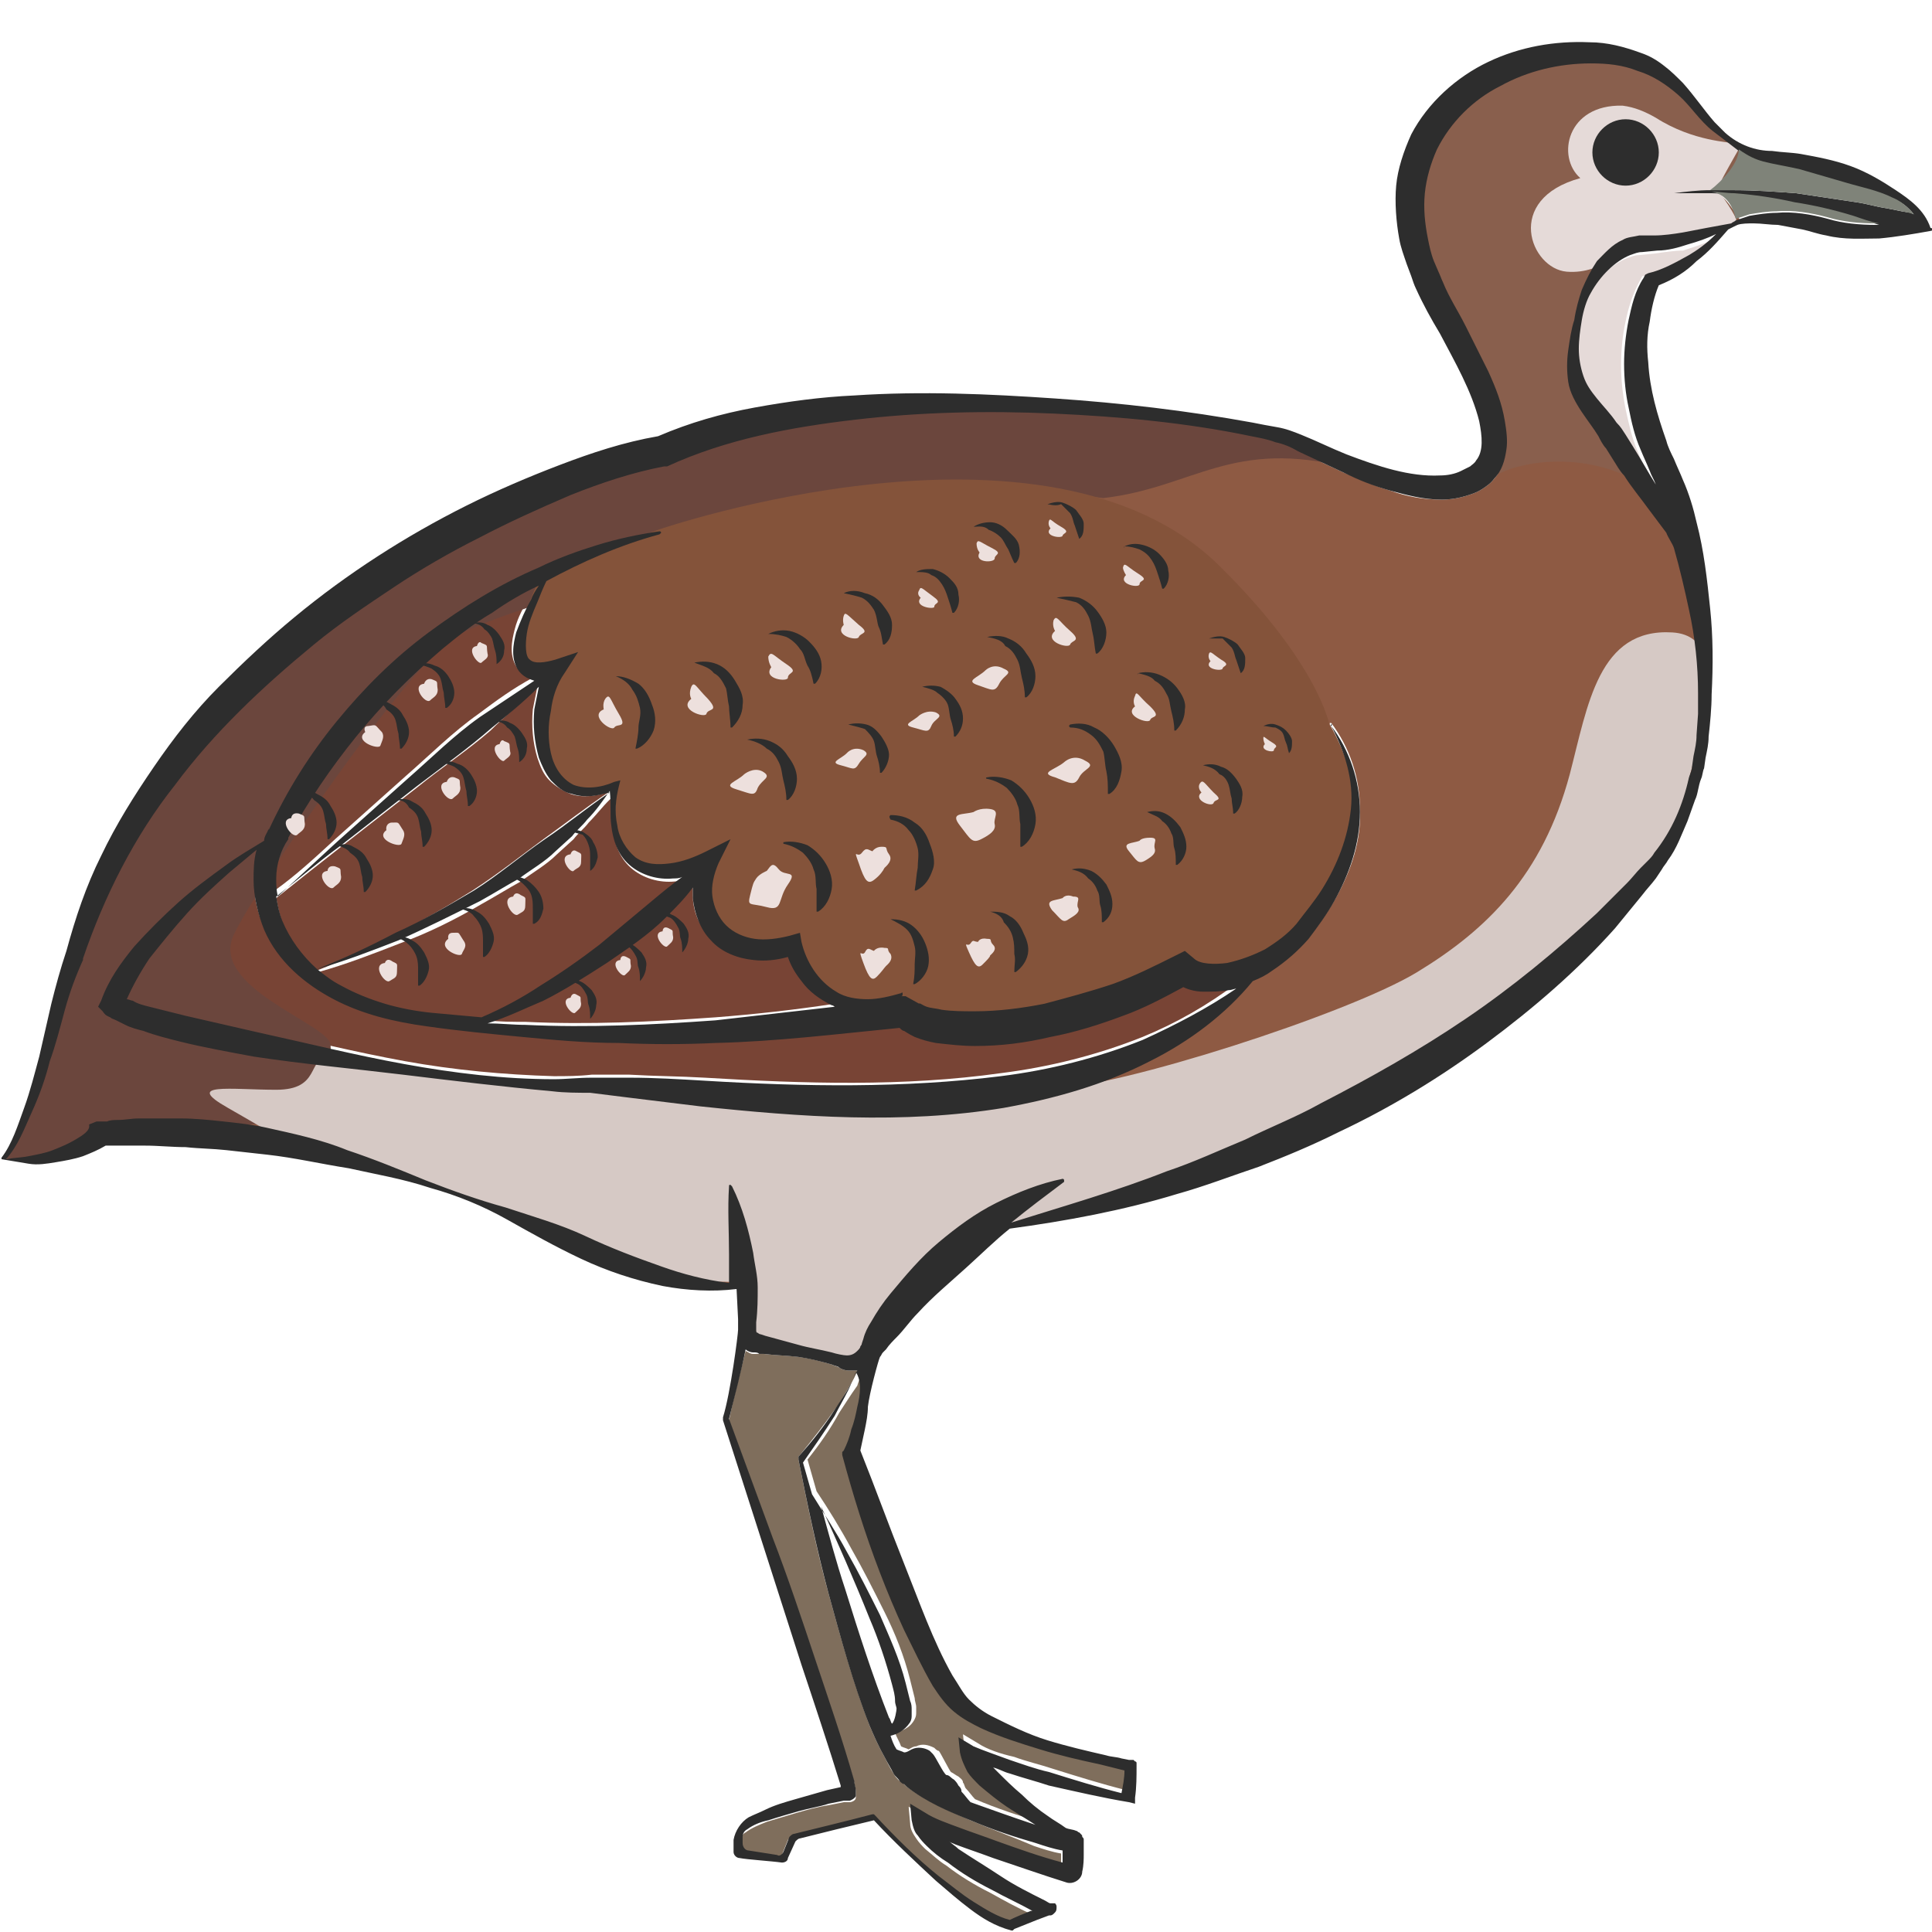 <?xml version="1.0" encoding="utf-8"?>
<!-- Generator: Adobe Illustrator 23.0.0, SVG Export Plug-In . SVG Version: 6.00 Build 0)  -->
<svg version="1.1" id="Layer_1" xmlns="http://www.w3.org/2000/svg" xmlns:xlink="http://www.w3.org/1999/xlink" x="0px" y="0px"
	 viewBox="0 0 128 128" style="enable-background:new 0 0 128 128;" xml:space="preserve">
<style type="text/css">
	.st0{fill:#784435;}
	.st1{fill:#E5DAD8;}
	.st2{fill:#7F6E5C;}
	.st3{fill:#8E5A43;}
	.st4{fill:#895F4D;}
	.st5{fill:#6B463D;}
	.st6{fill:#2D2D2D;}
	.st7{fill:#D6C9C5;}
	.st8{fill:#84533A;}
	.st9{fill:#7F8379;}
	.st10{fill:#EDE0DD;}
</style>
<g>
	<path class="st0" d="M44.1,60.6c-1.2,1.2-2.5,2-3.9,3c-1.4,0.9-2.8,1.7-4.2,2.5c-1.2,0.6-2.4,1.1-3.7,1.5c0.8,0.1,1.7,0.1,2.5,0.1
		c4.2,0.2,8.4,0,12.6-0.3c2.6-0.2,5.3-0.5,7.9-0.9c-0.1,0-0.2,0-0.2-0.1c-0.8-0.3-1.5-0.9-2-1.6c-0.4-0.5-0.7-1-0.9-1.6
		c-0.7,0.2-1.5,0.3-2.3,0.2c-1-0.1-2-0.5-2.8-1.3c-0.8-0.7-1.2-1.8-1.2-2.8c0-0.3,0-0.6,0-0.9C45.4,59.3,44.8,60,44.1,60.6z"/>
	<path class="st1" d="M109.6,16.8l-1,0.1c-0.3,0-0.5,0.1-0.8,0.2c-1,0.4-2,1.3-2.6,2.5c-0.3,0.6-0.5,1.2-0.6,1.8
		c-0.1,0.6-0.2,1.3-0.2,1.9c0,0.6,0.1,1.3,0.3,1.8c0.2,0.6,0.5,1,0.9,1.5c0.4,0.5,0.9,1,1.3,1.5c0.2,0.3,0.4,0.6,0.6,0.8l0.5,0.8
		c0.5,0.8,1,1.6,1.5,2.5c-0.1-0.3-0.3-0.6-0.4-0.9c-0.2-0.5-0.4-0.9-0.6-1.4c-0.4-0.9-0.6-1.9-0.8-2.8c-0.2-1-0.3-2-0.3-2.9
		c0-1,0.1-2,0.3-2.9c0.2-1,0.5-1.9,1-2.8l0.1-0.2l0.2,0c0.9-0.2,1.8-0.7,2.7-1.2c0.6-0.4,1.1-0.8,1.7-1.2c-0.6,0.3-1.3,0.5-1.9,0.7
		C111,16.6,110.3,16.7,109.6,16.8z"/>
	<path class="st2" d="M55.6,93.6c-0.6,1.1-1.3,2.1-2.1,3.1c0.2,0.7,0.4,1.4,0.6,2.1c0.8,1.2,1.6,2.5,2.3,3.8
		c0.8,1.4,1.5,2.8,2.2,4.2c0.7,1.4,1.3,2.9,1.7,4.5c0.1,0.4,0.2,0.8,0.3,1.2c0,0.2,0.1,0.4,0.1,0.6c0,0.1,0,0.2,0,0.3
		c0,0.2,0,0.3-0.1,0.5c-0.3,0.6-0.9,0.8-1.3,0.9c0,0,0,0,0,0c0.1,0.3,0.3,0.6,0.4,0.9c0.2,0.1,0.3,0.1,0.5,0.2
		c0.2-0.1,0.3-0.2,0.5-0.2c0.4-0.2,0.8-0.1,1.2,0.1c0.1,0.1,0.2,0.2,0.3,0.2c0.1,0.1,0.7,1.3,0.8,1.4c0.2,0.1,0.3,0.2,0.5,0.3
		c0.1,0.1,0.3,0.2,0.3,0.4c0.1,0.1,0.1,0.3,0.2,0.4c0.2,0.2,0.4,0.5,0.6,0.7c1.4,0.6,2.9,1.1,4.3,1.5c0,0,0,0,0,0c0,0,0,0,0,0
		c-0.7-0.4-1.3-0.8-1.9-1.2c-0.6-0.4-1.2-0.9-1.8-1.4c-0.3-0.3-0.6-0.6-0.8-0.9c-0.2-0.3-0.5-0.7-0.5-1.3l-0.1-1l1,0.6
		c0.6,0.4,1.5,0.7,2.4,0.9c0.8,0.3,1.7,0.5,2.6,0.8c1.6,0.5,3.2,1,4.8,1.4c0.1-0.5,0.2-1.1,0.2-1.5l-1.6-0.4c-1.3-0.3-2.7-0.6-4-1
		c-1.3-0.4-2.6-0.8-3.9-1.4c-0.6-0.3-1.3-0.6-1.8-1.1c-0.6-0.5-1-1.1-1.4-1.7c-0.8-1.2-1.4-2.4-1.9-3.7c-0.6-1.2-1.1-2.5-1.6-3.8
		c-0.9-2.6-1.8-5.2-2.5-7.8l0-0.2l0-0.1c0.2-0.4,0.3-0.9,0.5-1.4c0.1-0.5,0.3-1,0.4-1.5c0.2-0.8,0.3-1.6,0.3-2.4
		c0,0-0.4,0.8-0.5,1.2C56.3,92.5,56,93,55.6,93.6z"/>
	<path class="st2" d="M64.3,120.6c-1.4-0.6-2.8-1.2-4.2-2.2l-0.2-0.2c-0.1-0.1-0.2-0.2-0.3-0.2c-0.2-0.2-0.3-0.3-0.4-0.5
		c-0.2-0.3-0.4-0.7-0.6-1.1c-0.4-0.7-0.7-1.4-1-2.1c-1.1-2.9-1.9-5.8-2.7-8.7c-0.8-2.9-1.4-5.9-2-8.9l0-0.2l0.1-0.1
		c0.8-1,1.6-2,2.3-3c0.4-0.5,0.7-1.1,1-1.6c0.2-0.3,0.4-0.7,0.5-1c-0.2,0-0.4,0-0.6,0c-0.2,0-0.5-0.1-0.6-0.2
		c-0.2-0.1-0.3-0.1-0.5-0.2c-0.7-0.2-1.4-0.4-2.2-0.5c-0.7-0.1-1.5-0.1-2.3-0.2l-0.3,0c-0.1,0-0.2,0-0.4,0c-0.2,0-0.3-0.1-0.5-0.2
		c-0.4,1.6-0.8,3.1-1.1,4.6l2.9,7.9c0.9,2.7,1.9,5.3,2.8,8c0.9,2.7,1.8,5.4,2.6,8.1c0,0.2,0.1,0.3,0.1,0.6l0,0.1c0,0.1,0,0,0,0.2
		c0,0,0,0,0,0.1c0,0.2-0.3,0.3-0.4,0.3l0,0l0,0l-0.1,0l-0.3,0l-1,0.2c-0.7,0.1-1.4,0.3-2.1,0.5c-0.7,0.2-1.3,0.4-2,0.6
		c-0.5,0.2-1,0.4-1.4,0.7c-0.2,0.1-0.3,0.3-0.3,0.5c0,0.1,0,0.3,0,0.4c0,0.2,0.1,0.4,0.4,0.5c0.6,0.1,1.3,0.2,1.9,0.3
		c0.2,0,0.4-0.1,0.4-0.2l0.4-1c0.1-0.1,0.2-0.2,0.3-0.2c0.8-0.2,3.7-0.9,5.2-1.3l0.1,0l0.1,0.1c1.3,1.4,2.7,2.7,4.2,4
		c0.7,0.6,1.5,1.2,2.3,1.7c0.8,0.5,1.6,1,2.4,1.2c0.5-0.2,1-0.4,1.4-0.6l0.1,0c-0.9-0.4-1.8-0.9-2.7-1.4c-1-0.5-2-1.1-2.9-1.8
		c-0.5-0.3-0.9-0.7-1.4-1.1c-0.2-0.2-0.4-0.4-0.6-0.7c-0.2-0.3-0.4-0.6-0.4-1l-0.1-1.1l1,0.6c0.7,0.4,1.5,0.7,2.3,1
		c0.8,0.3,1.7,0.6,2.5,0.9c1.4,0.5,2.9,0.9,4.3,1.4c0-0.1,0-0.2,0-0.3c0-0.2,0-0.3,0-0.5c-0.6-0.1-1.2-0.3-1.8-0.5
		C67.1,121.7,65.7,121.2,64.3,120.6z"/>
	<path class="st0" d="M39,54.5c-0.3,0.4-0.7,0.7-1,1.1l-1.1,1c-0.7,0.7-1.6,1.2-2.4,1.8c-0.9,0.5-1.7,1-2.6,1.5
		c-1.7,1-3.5,1.9-5.4,2.6c-1.8,0.7-3.6,1.4-5.4,1.9c0.5,0.4,1,0.8,1.6,1.1c0.9,0.5,1.9,0.9,2.9,1.2c1,0.3,2,0.5,3.1,0.6
		c1.1,0.1,2.2,0.2,3.3,0.3c1.3-0.6,2.6-1.3,3.9-2.1c1.4-0.8,2.7-1.8,3.9-2.7c0.6-0.5,1.2-1,1.8-1.5c0.6-0.5,1.2-1,1.8-1.5
		c0.6-0.5,1.2-1,1.9-1.5c0,0,0,0,0,0c-0.2,0-0.4,0.1-0.6,0.1c-1,0.1-2.1-0.2-2.9-0.9c-0.8-0.7-1.1-1.7-1.2-2.6
		c-0.1-0.7-0.1-1.4,0-2.1C40.1,53.2,39.6,53.9,39,54.5z"/>
	<path class="st3" d="M113.4,12.8L113.4,12.8c-0.9,0-1.7,0-2.5,0c0.8-0.1,1.6-0.1,2.4-0.2c0.8-0.6,1.9-1.8,1.9-2.7
		c-0.4-0.3-1-0.7-1.7-1.3c-0.9-0.7-1.5-1.7-2.3-2.4c-0.8-0.7-1.7-1.3-2.7-1.6c-1-0.3-2-0.5-3.1-0.5c-2.1,0-4.2,0.5-6,1.5
		c-1.8,1-3.4,2.4-4.2,4.2c-0.4,0.9-0.7,1.9-0.8,2.9c-0.1,1,0,2,0.2,3c0.1,0.5,0.3,1,0.4,1.5l0.3,0.8c0.1,0.2,0.2,0.5,0.3,0.7
		c0.4,0.9,1,1.9,1.5,2.9c0.5,1,1,2,1.5,3c0.5,1,0.9,2.1,1.1,3.3c0.1,0.6,0.2,1.2,0.1,1.9c-0.1,0.6-0.3,1.4-0.8,1.9
		c-0.2,0.3-0.5,0.5-0.8,0.7c-0.3,0.2-0.6,0.3-0.9,0.4c-0.6,0.2-1.2,0.3-1.8,0.3c-1.2,0-2.3-0.2-3.4-0.6c-1.1-0.3-2.1-0.8-3.1-1.2
		l-3-1.4c-0.5-0.2-1-0.4-1.5-0.6c-0.5-0.1-1.1-0.2-1.6-0.4c-4.3-0.8-8.7-1.3-13.1-1.5c-4.4-0.2-8.8-0.1-13.1,0.4
		c-4.3,0.5-8.6,1.3-12.5,3.1l-0.1,0l-0.1,0c-2.1,0.4-4.2,1.1-6.2,1.9c-2,0.8-4,1.7-6,2.8c-1.9,1-3.8,2.1-5.7,3.3
		c-1.8,1.2-3.6,2.5-5.3,3.8c-3.4,2.7-6.6,5.8-9.2,9.3c-2.7,3.5-4.7,7.4-6.1,11.5l0,0.1v0c-0.5,1-0.8,2.1-1.2,3.3
		c-0.3,1.1-0.7,2.3-1,3.4c-0.4,1.1-0.8,2.3-1.2,3.4c-0.4,1-0.9,2.2-1.7,3.1c0.5,0,1-0.1,1.5-0.2c0.6-0.1,1.1-0.3,1.6-0.4
		c0.5-0.2,1-0.4,1.5-0.7c0.5-0.3,1-0.6,1.3-0.9l0.5-0.2c0,0,0.2,0,0.3,0l0.4,0c0.2,0,0.5,0,0.7-0.1c0.5,0,0.9-0.1,1.4-0.1
		c0.9,0,1.9-0.1,2.8,0c0.9,0,1.9,0.1,2.8,0.2c0.9,0.1,1.9,0.3,2.8,0.4c1.8,0.4,3.7,0.8,5.4,1.5c1.7,0.7,3.5,1.4,5.2,2
		c1.7,0.7,3.5,1.3,5.3,1.8c1.8,0.5,3.6,1.1,5.3,1.9c1.6,0.8,3.3,1.5,5,2c1.5,0.5,3,0.9,4.5,1.1l0-1.9c0-1.5-0.1-3,0-4.5
		c0-0.1,0-0.1,0.1-0.1c0,0,0.1,0,0.1,0.1c0.7,1.4,1.1,2.9,1.4,4.4c0.1,0.7,0.2,1.5,0.3,2.3c0.1,0.8,0.1,1.6-0.1,2.3l0,0.3l0,0.1l0,0
		c0,0,0,0.1,0,0.1c0,0.1,0,0.1,0.1,0.2c0,0,0.1,0.1,0.2,0.1l0.3,0.1c0.7,0.3,1.4,0.5,2.2,0.6c0.7,0.2,1.5,0.3,2.2,0.5
		c0.4,0.1,0.8,0.2,1,0.2c0.3,0,0.5-0.1,0.7-0.3c0.1-0.1,0.1-0.2,0.2-0.3c0,0,0.1-0.1,0.1-0.2l0.1-0.3c0.2-0.4,0.4-0.7,0.5-1.1
		c0.4-0.7,0.8-1.3,1.3-1.9c1-1.2,2-2.4,3.2-3.4c1.2-1,2.5-1.9,3.8-2.6c1.4-0.7,2.8-1.3,4.4-1.6c0.1,0,0.1,0,0.1,0.1c0,0,0,0.1,0,0.1
		c-1.2,0.9-2.4,1.7-3.5,2.7c3.5-1,6.9-2.1,10.3-3.4c1.8-0.6,3.5-1.4,5.2-2.1c1.7-0.8,3.4-1.5,5-2.4c3.3-1.7,6.5-3.5,9.6-5.6
		c3.1-2.1,5.9-4.4,8.7-7l1-1l1-1c0.3-0.3,0.6-0.7,0.9-1l0.5-0.5c0.1-0.2,0.3-0.4,0.4-0.5c1.1-1.4,1.9-3.2,2.3-5
		c0.1-0.2,0.1-0.4,0.2-0.7l0.1-0.7c0.1-0.5,0.2-0.9,0.2-1.4l0.1-1.4c0-0.5,0-0.9,0-1.4c0-1.9-0.2-3.7-0.6-5.5
		c-0.3-1.4-0.6-2.8-1-4.1c-0.1-0.3-0.4-0.7-0.5-1l-1.2-1.6c-0.6-0.7-1.1-1.5-1.6-2.2c-0.2-0.3-0.5-0.6-0.7-1l-0.5-0.8
		c-0.2-0.3-0.4-0.6-0.5-0.8c-0.3-0.5-0.7-1-1.1-1.6c-0.4-0.6-0.8-1.3-0.9-2c-0.1-0.7-0.1-1.4,0-2.1c0.1-0.7,0.2-1.3,0.4-2
		c0.1-0.7,0.3-1.3,0.5-2c0.2-0.6,0.5-1.3,1-1.9c0.4-0.6,1-1.1,1.7-1.4c0.3-0.2,0.7-0.3,1.1-0.3c0.4,0,0.7,0,1,0
		c0.6,0,1.3-0.1,1.9-0.2c1.1-0.2,2.1-0.4,3.2-0.6c0.1-0.1,0.2-0.2,0.3-0.2C114.9,14.2,114.6,13.1,113.4,12.8z M88.5,59.5
		c-0.5,0.9-1.1,1.7-1.7,2.5c-0.7,0.8-1.5,1.6-2.4,2.1c-0.4,0.3-0.9,0.5-1.3,0.7c-1.9,2.2-4.2,4-6.8,5.3c-3,1.6-6.3,2.5-9.7,3.1
		c-6.7,1.2-13.5,0.6-20.1-0.1l-4.9-0.6c-0.8-0.1-1.6-0.2-2.4-0.3c-0.8-0.1-1.7-0.1-2.5-0.1c-3.3-0.3-6.6-0.7-9.9-1.1
		c-3.3-0.4-6.6-0.7-9.9-1.2c-1.6-0.3-3.3-0.6-4.9-1c-0.8-0.2-1.6-0.4-2.4-0.7c-0.4-0.1-0.8-0.3-1.2-0.4c-0.2-0.1-0.4-0.2-0.6-0.3
		c-0.1-0.1-0.2-0.1-0.4-0.2c-0.1-0.1-0.3-0.2-0.5-0.4l-0.3-0.3l0.2-0.4c0.5-1.4,1.3-2.6,2.2-3.6c0.9-1.1,1.8-2,2.9-2.9
		c1-0.9,2.1-1.7,3.2-2.5c0.8-0.6,1.6-1.1,2.5-1.6c0.1-0.3,0.2-0.5,0.4-0.8l0,0.1c1.2-2.6,2.7-5,4.5-7.2c1.8-2.2,3.8-4.2,6.1-5.9
		c2.2-1.7,4.7-3.2,7.3-4.3c1.3-0.6,2.6-1.1,4-1.5c1.3-0.4,2.7-0.7,4.1-0.9c0.1,0,0.1,0,0.1,0.1c0,0.1,0,0.1-0.1,0.1h0
		c-2.6,0.7-5.1,1.8-7.5,3.1c-0.2,0.5-0.4,1-0.6,1.4c-0.3,0.7-0.5,1.4-0.7,2.1c-0.2,0.7-0.1,1.5,0.2,1.7c0.3,0.2,1,0.2,1.7-0.1
		l1.5-0.5l-0.9,1.4c-0.5,0.7-0.7,1.6-0.9,2.5c-0.1,0.9-0.2,1.9,0,2.8c0.2,0.9,0.6,1.7,1.5,2.1c0.8,0.4,1.9,0.2,2.7-0.2l0.4-0.1
		L41.1,52c-0.2,0.9-0.2,1.8-0.1,2.6c0.2,0.8,0.6,1.7,1.2,2.1c0.6,0.5,1.5,0.6,2.3,0.4c0.8-0.1,1.6-0.4,2.4-0.8l1.6-0.8l-0.8,1.6
		c-0.3,0.7-0.5,1.5-0.4,2.2c0.1,0.7,0.4,1.4,0.9,1.9c0.5,0.5,1.2,0.8,1.9,0.9c0.7,0.1,1.5,0,2.3-0.2l0.7-0.2l0.1,0.6
		c0.3,1.3,1.1,2.7,2.3,3.3c0.6,0.3,1.3,0.5,2.1,0.5s1.5-0.2,2.2-0.4c0,0,0.1,0,0.1,0c0,0,0,0.1,0,0.1c0,0-0.1,0-0.1,0.1
		c0.1,0,0.2,0,0.3,0l1,0.5c-0.1-0.1,0.2,0.1,0.4,0.2c0.3,0.1,0.6,0.2,1,0.2c0.7,0.1,1.5,0.1,2.2,0.1c1.5,0,3.1-0.2,4.6-0.5
		c1.5-0.3,3-0.7,4.5-1.3c1.5-0.5,2.9-1.2,4.2-1.9l0.6-0.3l0.4,0.4c0.4,0.3,1.3,0.4,2.2,0.3c0.9-0.1,1.7-0.4,2.5-0.9
		c0.8-0.4,1.5-1,2.1-1.7c0.6-0.7,1.2-1.5,1.7-2.3c1-1.6,1.8-3.4,1.9-5.2c0.2-1.9-0.3-3.8-1.3-5.5c0,0,0-0.1,0-0.1c0,0,0.1,0,0.1,0
		c1.2,1.6,1.9,3.6,1.9,5.7C90.2,55.7,89.5,57.7,88.5,59.5z M107.7,12.2c-1.2,0-2.2-1-2.2-2.2s1-2.2,2.2-2.2c1.2,0,2.2,1,2.2,2.2
		S108.9,12.2,107.7,12.2z"/>
	<path class="st0" d="M27.6,52.2l-5,3.9c-1.4,1.1-2.8,2.2-4.3,3.4c0.1,0.5,0.2,1.1,0.4,1.6c0.4,1.2,1.2,2.3,2.3,3.2
		c1.8-0.7,3.5-1.5,5.2-2.4c1.8-0.9,3.5-1.9,5.1-2.9c1.7-1.1,3.2-2.3,4.7-3.4c1.4-1,2.8-2.1,4.3-3.1c-0.8,0.2-1.6,0.4-2.5,0.1
		c-0.5-0.2-1-0.5-1.4-0.9c-0.4-0.4-0.6-0.9-0.8-1.5c-0.3-1-0.4-2.1-0.3-3.2c0.1-0.5,0.2-1,0.3-1.5c-1,1-2.1,1.9-3.1,2.9
		C31,49.7,29.2,50.9,27.6,52.2z"/>
	<path class="st0" d="M22.2,55.6l4.7-4.2c1.6-1.4,3.1-2.9,4.8-4.1c1.2-0.9,2.3-1.7,3.6-2.4c-0.3-0.1-0.7-0.2-0.9-0.5
		c-0.4-0.4-0.5-1-0.5-1.4c0-0.5,0.1-0.9,0.2-1.3c0.2-0.8,0.6-1.5,1-2.2c0.2-0.3,0.4-0.6,0.5-0.9c-1,0.6-2.1,1.2-3.1,1.8
		c-1.1,0.8-2.2,1.6-3.3,2.4c-2.1,1.7-4,3.7-5.7,5.8c-1.7,2.1-3.2,4.4-4.5,6.7l0,0.1l0,0c-0.5,0.7-0.7,1.7-0.8,2.6c0,0.3,0,0.7,0,1
		C19.6,58,20.9,56.8,22.2,55.6z"/>
	<path class="st0" d="M79.7,65.5c-0.4,0-0.8-0.1-1.3-0.3c-1.3,0.7-2.6,1.4-4,1.9c-1.5,0.6-3.1,1.1-4.8,1.4c-1.6,0.3-3.3,0.5-5,0.6
		c-0.8,0-1.7,0-2.6-0.2c-0.4-0.1-0.9-0.2-1.4-0.4c-0.2-0.1-0.5-0.2-0.7-0.4c-0.1-0.1-0.2-0.1-0.3-0.2c-4,0.4-8.1,0.9-12.2,1
		c-2.1,0.1-4.3,0.1-6.4,0c-2.1-0.1-4.2-0.2-6.4-0.4c-2.1-0.2-4.2-0.4-6.3-0.7c-2.1-0.3-4.2-0.8-6.2-1.8c-1.9-1-3.7-2.5-4.6-4.6
		c-0.5-1-0.7-2.2-0.7-3.3c0-0.7,0-1.4,0.2-2c-0.6,0.5-1.2,1-1.8,1.5c-1,0.9-1.9,1.8-2.8,2.7c-0.9,1-1.8,1.9-2.5,3
		c-0.6,0.9-1.2,1.7-1.5,2.7c0.1,0,0.2,0.1,0.4,0.1c0.4,0.1,0.7,0.2,1.1,0.4c0.8,0.2,1.6,0.4,2.4,0.6l4.8,1.1
		c3.2,0.7,6.4,1.5,9.7,2.1c3.3,0.6,6.6,0.9,9.9,1c0.8,0,1.6,0,2.5-0.1c0.8,0,1.7,0,2.5,0c1.7,0.1,3.3,0.1,5,0.2
		c6.6,0.4,13.2,0.6,19.6-0.3c3.2-0.4,6.4-1.2,9.4-2.4c2.2-0.9,4.3-2.1,6.3-3.6c-0.2,0-0.4,0.1-0.5,0.1
		C80.9,65.5,80.3,65.6,79.7,65.5z"/>
	<path class="st4" d="M115,14.6c0,0.1,0,0.1,0.1,0.2c0,0.1-2.6,1-3.3,1.2c-0.7,0.2-4.2,0.1-5.9,1.8c-1.7,1.7-1.7,4.5-1.8,6.6
		c-0.1,2.1,1.3,2.3,5,7.9c-0.5-0.3-1-0.6-1.4-0.8c-4.1-1.8-8.1-0.5-8.7,0.1c0,0,0-3.6-0.6-4.8c-0.6-1.2-1.2-3.7-2.6-5.8
		c-1.4-2.1-2.4-5.8-2.2-8.6c0.2-2.8,2.5-5.6,5.3-7.6c2.8-2,5.2-1.1,9.1-1c0.9,0,1.6,0.8,2.3,1.2c1.7,1.1,2.8,2.6,3.7,3.8
		c0.3,0.4,1,0.7,1.2,0.8c0,0.1,0.1,0.2,0.1,0.2c0.1,0.9-1.1,2.1-1.9,2.7c-0.1,0.1-0.1,0.1-0.2,0.2c0.1,0,0.2,0,0.3,0h0
		C114.6,13.1,114.9,14.2,115,14.6z"/>
	<path class="st1" d="M114.8,9.5c-0.1-0.1-2.6-0.1-5.1-1.7c-0.7-0.4-1.4-0.7-2.2-0.8c-3.7-0.1-4.4,3.4-2.8,4.8
		c-5.1,1.4-3.3,6-0.9,6.2c2.5,0.2,3.8-1.8,5.7-1.9c1.9-0.2,5.2-1.2,5.5-1.4c0.3-0.1-1.2-2.1-1.2-2.2c0-0.2,1.5-2.8,1.5-2.8
		L114.8,9.5z"/>
	<path class="st5" d="M47.5,29c13.6-3.9,36.9-2,41.9,2c-7.8-2-10.3,1.3-16.3,2c-10.6-1.5-39.9,7.2-43,9.2S17.2,58.4,15.5,61.9
		c-1.7,3.5,6.2,5.9,6.4,7.3c0.1,1.4-0.5,5.1-2.6,5.1s-7.7,0.9-9.9,0.9s-4.6,1.7-5.9,1.6s-3.1,0-3.1,0s4.2-9,3.8-10.9
		c-0.4-1.9,5.4-12.4,7.9-15.9S22.5,39.5,27,37.1C31.5,34.6,47.5,29,47.5,29z"/>
	<path class="st6" d="M107.7,7.9c-1.2,0-2.2,1-2.2,2.2c0,1.2,1,2.2,2.2,2.2c1.2,0,2.2-1,2.2-2.2C109.9,8.9,108.9,7.9,107.7,7.9z"/>
	<path class="st7" d="M111.8,52.4c-0.3-0.8,3.9-10.2-1-10.5s-5.6,4.8-6.8,9.4c-1.8,6.7-5.5,10.3-10.1,13.1c-4.6,2.8-20,7.7-24.1,7.7
		S49.4,73,46,72.2c-3.5-0.8-10.7-0.4-13.6-0.7c-2.9-0.3-9.1-1.6-10.6-1.5c-1.5,0.1-0.5,2.2-3.5,2.2s-6.2-0.5-3.2,1.2
		s4.7,2.9,8.3,3.9c3.6,1,11.2,2.6,13,4.1c1.8,1.5,7.6,3.8,9.4,3.6c1.8-0.2,4.4,0,4.1,0.1s-0.2,3.5,0.1,3.7c0.3,0.1,7.5,1.5,7.5,1.5
		s7.6-8.6,8.7-9.1c1,0,3.1-0.1,6.1-1s16.5-5.1,19.5-7.5c3-2.4,13.1-9.3,14.8-11.6c1.7-2.3,4.5-5,4.7-5.9S111.8,52.4,111.8,52.4z"/>
	<path class="st8" d="M43.6,35.1c0,0,25.8-8.9,37.2,2.4c6.6,6.5,7.3,10.6,7.3,10.6s5.4,7.9-2.9,14.6c-7.3,3.8-6.8,1.1-7.3,1.1
		c-0.4,0-6.4,6.7-18,3.1c-3.5,0.4-6.8-1.6-7.2-4.1c-2.2-0.2-6.4,0.7-5.8-5.2c-2.5,0.1-7,1.2-6-5.6c-1.2,0.4-5.1,1-5.1-4
		c0.2-2.3,1-3.7,0.9-3.6c-0.1,0.1-2.1,0.2-2.3-1C34.2,42,35.5,38.5,36,38C36.5,37.6,43.6,35.1,43.6,35.1z"/>
	<path class="st6" d="M127.9,15.1c-0.4-1.2-1.4-1.9-2.3-2.5c-0.9-0.6-1.9-1.2-3-1.6c-1.1-0.4-2.2-0.6-3.3-0.8
		c-0.6-0.1-1.2-0.1-1.9-0.2c-1.1,0-2.2-0.4-3.1-1.2c-0.1-0.1-0.1-0.1-0.2-0.2c-0.2-0.2-0.3-0.3-0.5-0.5c-0.7-0.8-1.3-1.7-2.1-2.6
		c-0.4-0.4-0.8-0.8-1.2-1.1c-0.5-0.4-1-0.7-1.6-0.9c-1.1-0.4-2.2-0.7-3.4-0.7c-2.3-0.1-4.6,0.3-6.7,1.3c-2.1,1-4,2.7-5.1,4.8
		c-0.5,1.1-0.9,2.3-1,3.4s0,2.4,0.2,3.5c0.1,0.6,0.3,1.1,0.5,1.7l0.3,0.8c0.1,0.3,0.2,0.6,0.3,0.8c0.5,1.1,1,2,1.6,3
		c1,1.9,2.1,3.8,2.6,5.8c0.2,1,0.3,2-0.2,2.6c-0.1,0.2-0.3,0.3-0.4,0.4c-0.2,0.1-0.4,0.2-0.6,0.3c-0.4,0.2-0.9,0.3-1.4,0.3
		c-2,0.1-4.1-0.6-6.2-1.4c-1-0.4-2-0.9-3-1.3c-0.5-0.2-1-0.4-1.6-0.5c-0.6-0.1-1.1-0.2-1.6-0.3c-4.4-0.8-8.7-1.3-13.1-1.6
		c-4.4-0.3-8.8-0.5-13.3-0.2c-2.2,0.1-4.4,0.4-6.6,0.8c-2.2,0.4-4.3,1-6.4,1.9c-2.3,0.4-4.4,1.1-6.5,1.9c-2.1,0.8-4.2,1.7-6.2,2.7
		c-4,2-7.9,4.5-11.4,7.4c-1.7,1.4-3.4,3-5,4.6c-1.6,1.6-3,3.4-4.3,5.3c-1.3,1.9-2.5,3.8-3.5,5.9c-1,2-1.7,4.1-2.3,6.3
		c-0.4,1.2-0.7,2.3-1,3.5l-0.8,3.5c-0.3,1.1-0.6,2.3-1,3.4c-0.4,1.1-0.8,2.4-1.5,3.3c0,0,0,0,0,0c0,0,0,0,0,0h0c0,0,0,0,0,0.1
		c0,0,0,0,0,0c0,0,0,0,0,0c0,0,0,0,0,0c0,0,0,0,0,0c0.6,0.1,1.2,0.2,1.8,0.3c0.6,0.1,1.2,0,1.8-0.1c0.6-0.1,1.2-0.2,1.8-0.4
		c0.5-0.2,1-0.4,1.5-0.7l1.2,0c0.5,0,0.9,0,1.4,0c0.9,0,1.8,0.1,2.7,0.1c0.9,0.1,1.8,0.1,2.7,0.2c0.9,0.1,1.8,0.2,2.7,0.3
		c1.8,0.2,3.5,0.6,5.4,0.9c1.8,0.4,3.6,0.7,5.4,1.3c1.8,0.5,3.5,1.2,5.1,2.1c1.6,0.9,3.2,1.8,4.9,2.6c1.7,0.8,3.5,1.4,5.4,1.8
		c1.6,0.3,3.3,0.4,4.9,0.2l0.1,2l0,0.3l0,0.1c0,0.1,0,0.2,0,0.3c0,0.3-0.5,4.2-1,5.8l0,0.1l0,0.1l2.6,8.1l2.6,8.1
		c0.9,2.7,1.8,5.4,2.6,8l0,0.1l-0.9,0.2c-0.7,0.2-1.4,0.4-2.1,0.6c-0.7,0.2-1.4,0.4-2,0.7c-0.4,0.2-0.7,0.3-1.1,0.5
		c-0.5,0.3-0.9,0.9-1,1.5c0,0.2,0,0.5,0,0.8c0,0.2,0.2,0.4,0.4,0.4c0.5,0.1,2.1,0.2,2.8,0.3c0.2,0,0.4-0.1,0.4-0.3l0.5-1.1
		c0.1-0.1,0.2-0.2,0.3-0.2c1.6-0.4,3.2-0.8,4.9-1.2c1.3,1.4,2.7,2.7,4.1,4c0.7,0.6,1.5,1.3,2.3,1.9c0.8,0.6,1.6,1.1,2.7,1.4l0.1,0
		l0.1-0.1c0.5-0.2,1-0.4,1.5-0.6l0.8-0.3l0.1,0c0,0,0.1,0,0.2-0.1c0,0,0,0,0.1-0.1c0.1-0.1,0.1-0.2,0.1-0.4c0-0.1-0.1-0.2-0.1-0.2
		c-0.1,0,0,0-0.1,0c0,0-0.1,0-0.1,0l0,0l-0.1,0c-0.1,0-0.2-0.1-0.4-0.2c-1-0.5-2-1-2.9-1.6c-0.9-0.6-1.9-1.2-2.8-1.8
		c-0.2-0.2-0.4-0.3-0.6-0.5c0.1,0.1,0.2,0.1,0.4,0.2c0.8,0.3,1.7,0.6,2.5,0.9c1.2,0.4,3.5,1.2,4.8,1.6c0.5,0.2,1.1-0.2,1.1-0.7
		c0.1-0.4,0.1-0.9,0.1-1.1c0-0.1,0-0.3,0-0.4c0-0.1,0-0.2,0-0.4c0-0.1,0-0.1,0-0.2c0-0.1,0-0.1-0.1-0.2c0-0.1,0-0.1-0.1-0.2
		c0,0-0.1-0.1-0.1-0.1c-0.1,0-0.1-0.1-0.2-0.1c-0.2-0.1-0.5-0.1-0.7-0.2c-0.4-0.3-0.8-0.5-1.2-0.8c-0.6-0.4-1.2-0.9-1.7-1.4
		c-0.6-0.5-1.1-1-1.6-1.5c-0.1-0.1-0.2-0.2-0.3-0.3c0.4,0.1,0.7,0.3,1.1,0.4c0.9,0.3,1.7,0.5,2.6,0.8c1.8,0.4,3.5,0.8,5.3,1.1
		l0.4,0.1l0-0.4c0.1-0.7,0.1-1.4,0.1-2.1c0-0.1,0-0.1,0-0.2c0,0,0-0.1-0.1-0.1c0,0-0.1-0.1-0.1-0.1c0,0-0.1,0-0.1,0h0l-0.2,0
		l-0.5-0.1c-0.3-0.1-0.7-0.1-1-0.2c-1.3-0.3-2.6-0.6-3.9-1c-1.3-0.4-2.5-1-3.7-1.6c-0.6-0.3-1.1-0.7-1.5-1.1c-0.4-0.4-0.7-1-1.1-1.6
		c-1.3-2.3-2.2-4.9-3.2-7.4c-1-2.5-1.9-5-2.9-7.5c0.1-0.5,0.2-0.9,0.3-1.4c0.1-0.5,0.2-1,0.2-1.5c0.1-0.9,0.7-3.1,0.8-3.3
		c0.1-0.1,0.1-0.2,0.2-0.3l0.2-0.2c0.2-0.3,0.5-0.6,0.7-0.8c0.5-0.5,0.9-1.1,1.4-1.6c1-1.1,2.1-2,3.2-3c1-0.9,1.9-1.8,2.9-2.6
		c3.7-0.5,7.5-1.2,11.1-2.3c1.8-0.5,3.6-1.2,5.4-1.8c1.8-0.7,3.5-1.4,5.3-2.3c3.4-1.6,6.7-3.6,9.8-5.9c3.1-2.3,6-4.8,8.5-7.6
		l0.9-1.1l0.9-1.1c0.3-0.4,0.6-0.7,0.9-1.1l0.4-0.6c0.1-0.2,0.3-0.4,0.4-0.6c0.6-0.8,0.9-1.7,1.3-2.6l0.5-1.4
		c0.2-0.4,0.2-0.9,0.4-1.4c0.1-0.2,0.1-0.5,0.2-0.7l0.1-0.7c0.1-0.5,0.2-0.9,0.2-1.4c0.1-0.9,0.2-1.9,0.2-2.8
		c0.1-1.9,0.1-3.8-0.1-5.7c-0.2-1.9-0.4-3.8-0.9-5.7c-0.2-0.9-0.5-1.9-0.9-2.8c-0.2-0.5-0.4-0.9-0.6-1.4c-0.2-0.4-0.4-0.8-0.5-1.2
		c-0.6-1.7-1.1-3.4-1.2-5.2c-0.1-0.9-0.1-1.8,0.1-2.7c0.1-0.8,0.3-1.7,0.6-2.4c1-0.4,1.8-0.9,2.5-1.6c0.8-0.6,1.4-1.3,2.1-2.1
		c0.2-0.1,0.4-0.2,0.6-0.3c0.3-0.1,0.7-0.1,1.1-0.1c0.5,0,1.1,0.1,1.6,0.1c0.5,0.1,1.1,0.2,1.6,0.3c0.5,0.1,1,0.3,1.6,0.4
		c1.2,0.3,2.4,0.2,3.5,0.2c1.1-0.1,2.3-0.3,3.4-0.5l0.4-0.1L127.9,15.1z M70.4,122.6c0,0.2,0,0.3,0,0.5c0,0.1,0,0.2,0,0.3
		c-1.5-0.4-2.9-0.9-4.3-1.4c-0.8-0.3-1.7-0.6-2.5-0.9c-0.8-0.3-1.7-0.6-2.3-1l-1-0.6l0.1,1.1c0.1,0.5,0.2,0.8,0.4,1
		c0.2,0.3,0.4,0.5,0.6,0.7c0.4,0.4,0.9,0.8,1.4,1.1c0.9,0.7,1.9,1.3,2.9,1.8c0.9,0.5,1.8,0.9,2.7,1.4l-0.1,0c-0.5,0.2-1,0.4-1.4,0.6
		c-0.8-0.2-1.6-0.7-2.4-1.2c-0.8-0.5-1.5-1.1-2.3-1.7c-1.5-1.2-2.9-2.6-4.2-4l-0.1-0.1l-0.1,0c-1.5,0.4-4.4,1.1-5.2,1.3
		c-0.1,0-0.2,0.1-0.3,0.2l-0.4,1c-0.1,0.2-0.3,0.3-0.4,0.2c-0.6-0.1-1.3-0.2-1.9-0.3c-0.2,0-0.4-0.2-0.4-0.5c0-0.1,0-0.3,0-0.4
		c0-0.2,0.1-0.4,0.3-0.5c0.4-0.3,0.9-0.5,1.4-0.6c0.6-0.2,1.3-0.4,2-0.6c0.7-0.2,1.4-0.3,2-0.5l1-0.2l0.3,0l0.1,0l0,0l0,0
		c0,0,0.3-0.1,0.4-0.3c0-0.1,0-0.1,0-0.1c0-0.2,0-0.2,0-0.2l0-0.1c0-0.2-0.1-0.4-0.1-0.6c-0.8-2.8-1.7-5.4-2.6-8.1
		c-0.9-2.7-1.8-5.4-2.8-8l-2.9-7.9c0.4-1.6,0.8-3.1,1.1-4.6c0.1,0.1,0.3,0.2,0.5,0.2c0.2,0,0.3,0,0.4,0.1l0.3,0
		c0.8,0.1,1.5,0.1,2.3,0.2c0.7,0.1,1.5,0.3,2.2,0.5c0.2,0.1,0.4,0.1,0.5,0.2c0.1,0.1,0.4,0.2,0.6,0.2c0.2,0,0.4,0,0.6,0
		c-0.2,0.3-0.3,0.7-0.5,1c-0.3,0.6-0.7,1.1-1,1.6c-0.7,1.1-1.5,2.1-2.3,3l-0.1,0.1l0,0.2c0.6,3,1.2,5.9,2,8.9
		c0.8,2.9,1.6,5.9,2.7,8.7c0.3,0.7,0.6,1.4,1,2.1c0.2,0.4,0.4,0.7,0.6,1.1c0.1,0.2,0.3,0.3,0.4,0.5c0.1,0.1,0.2,0.2,0.3,0.2l0.2,0.2
		c1.3,1,2.7,1.6,4.2,2.2c1.4,0.6,2.9,1.1,4.3,1.5C69.2,122.3,69.8,122.5,70.4,122.6z M54.4,99.8c1.1,2.4,2.2,4.9,3.2,7.4
		c0.6,1.4,1.1,2.9,1.5,4.4c0.1,0.4,0.2,0.7,0.2,1.1c0,0.2,0.1,0.4,0.1,0.5c0,0.1-0.1,0.8-0.3,1c-0.1-0.1-0.1-0.3-0.2-0.4
		c-1.1-2.8-2-5.6-2.9-8.5C55.4,103.5,54.9,101.6,54.4,99.8z M56.8,93.2c-0.1,0.5-0.2,1-0.4,1.5c-0.1,0.5-0.3,1-0.5,1.4l-0.1,0.1
		l0,0.2c0.7,2.6,1.5,5.2,2.5,7.8c0.5,1.3,1,2.5,1.6,3.8c0.6,1.2,1.2,2.5,1.9,3.7c0.4,0.6,0.8,1.2,1.4,1.7c0.6,0.5,1.2,0.8,1.8,1.1
		c1.3,0.6,2.6,1,3.9,1.4c1.3,0.4,2.6,0.7,4,1l1.6,0.4c0,0.5-0.1,1-0.2,1.5c-1.6-0.4-3.2-0.9-4.8-1.4c-0.9-0.2-1.7-0.5-2.6-0.8
		c-0.8-0.3-1.7-0.6-2.4-0.9l-1-0.6l0.1,1c0.1,0.5,0.3,0.9,0.5,1.3c0.2,0.3,0.5,0.6,0.8,0.9c0.6,0.5,1.2,1,1.8,1.4
		c0.6,0.4,1.3,0.8,1.9,1.2c0,0,0,0,0,0c-1.5-0.5-2.9-1-4.3-1.5c-0.2-0.2-0.4-0.5-0.6-0.7c0-0.2-0.1-0.3-0.2-0.4
		c-0.1-0.2-0.2-0.3-0.3-0.4c-0.2-0.1-0.3-0.3-0.5-0.3c-0.2-0.1-0.7-1.2-0.9-1.4c0,0-0.1-0.1-0.2-0.2c-0.3-0.2-0.8-0.3-1.2-0.1
		c-0.2,0.1-0.3,0.2-0.5,0.2c-0.2-0.1-0.3-0.1-0.5-0.2c-0.2-0.3-0.3-0.6-0.4-0.9c0.4-0.1,0.9-0.3,1.3-0.9c0.1-0.2,0.1-0.3,0.1-0.5
		c0-0.1,0-0.2,0-0.3c0-0.2,0-0.4-0.1-0.6c-0.1-0.4-0.2-0.8-0.3-1.2c-0.4-1.6-1.1-3.1-1.7-4.5c-0.7-1.4-1.4-2.8-2.2-4.2
		c-0.7-1.3-1.5-2.5-2.3-3.8c-0.2-0.7-0.4-1.4-0.6-2.1c0.7-1,1.4-2,2.1-3.1c0.3-0.6,0.6-1.1,0.9-1.7c0.2-0.4,0.5-1.2,0.5-1.2
		C57.1,91.5,57,92.4,56.8,93.2z M111.9,16.9c-0.9,0.5-1.8,1-2.7,1.2l-0.2,0.1l-0.1,0.2c-0.6,0.9-0.8,1.9-1,2.8c-0.2,1-0.3,2-0.3,2.9
		c0,1,0.1,2,0.3,2.9c0.2,1,0.4,1.9,0.8,2.8c0.2,0.5,0.4,0.9,0.6,1.4c0.1,0.3,0.3,0.6,0.4,0.9c-0.5-0.8-1-1.7-1.5-2.5l-0.5-0.8
		c-0.2-0.3-0.3-0.5-0.6-0.8c-0.4-0.6-0.9-1.1-1.3-1.6c-0.4-0.5-0.7-0.9-0.9-1.5c-0.2-0.6-0.3-1.2-0.3-1.8c0-0.6,0.1-1.3,0.2-1.9
		c0.1-0.6,0.3-1.3,0.6-1.8c0.6-1.1,1.6-2.1,2.6-2.5c0.3-0.1,0.5-0.2,0.8-0.2l1-0.1c0.7,0,1.4-0.2,2-0.4c0.7-0.2,1.3-0.4,1.9-0.7
		C113,16.2,112.4,16.6,111.9,16.9z M126.8,14.2l-0.2-0.1L126,14l-1-0.2c-0.7-0.1-1.3-0.3-2-0.4c-1.3-0.2-2.7-0.4-4-0.6
		c-1.4-0.1-2.7-0.2-4.1-0.2c-0.5,0-1.1,0-1.6,0c-0.8,0-1.6,0.1-2.4,0.2c0.8,0,1.7,0,2.5,0h0c0.5,0,1,0.1,1.5,0.1
		c1.3,0.1,2.7,0.3,4,0.6c1.3,0.2,2.6,0.5,3.9,0.9c0.6,0.2,1.1,0.3,1.7,0.5c-0.1,0-0.2,0-0.2,0c-1.1,0-2.2-0.1-3.2-0.4
		c-1.1-0.3-2.3-0.5-3.4-0.4c-0.6,0-1.2,0.1-1.8,0.2c-0.3,0.1-0.6,0.2-0.9,0.3c-0.1,0.1-0.2,0.1-0.3,0.2c-1.1,0.2-2.2,0.4-3.2,0.6
		c-0.6,0.1-1.3,0.2-1.9,0.2c-0.3,0-0.6,0-1,0c-0.4,0.1-0.8,0.1-1.1,0.3c-0.7,0.3-1.2,0.9-1.7,1.4c-0.4,0.6-0.7,1.2-1,1.9
		c-0.2,0.6-0.4,1.3-0.5,2c-0.2,0.6-0.3,1.3-0.4,2c-0.1,0.7-0.1,1.4,0,2.1c0.1,0.7,0.5,1.4,0.9,2c0.4,0.6,0.8,1.1,1.1,1.6
		c0.1,0.2,0.3,0.6,0.5,0.8l0.5,0.8c0.2,0.3,0.4,0.7,0.7,1c0.5,0.8,1.1,1.5,1.6,2.2l1.2,1.6c0.1,0.3,0.4,0.7,0.5,1
		c0.4,1.4,0.7,2.7,1,4.1c0.4,1.8,0.6,3.7,0.6,5.5c0,0.5,0,0.9,0,1.4l-0.1,1.4c0,0.5-0.1,0.9-0.2,1.4l-0.1,0.7c0,0.2-0.1,0.4-0.2,0.7
		c-0.4,1.8-1.1,3.5-2.3,5c-0.1,0.2-0.3,0.4-0.4,0.5l-0.5,0.5c-0.3,0.3-0.6,0.7-0.9,1l-1,1l-1,1c-2.7,2.5-5.6,4.9-8.7,7
		c-3.1,2.1-6.3,3.9-9.6,5.6c-1.6,0.9-3.4,1.6-5,2.4c-1.7,0.7-3.4,1.5-5.2,2.1c-3.3,1.3-6.8,2.3-10.3,3.4c1.1-0.9,2.3-1.8,3.5-2.7
		c0,0,0-0.1,0-0.1c0-0.1-0.1-0.1-0.1-0.1c-1.5,0.3-3,0.9-4.4,1.6c-1.4,0.7-2.6,1.6-3.8,2.6c-1.2,1-2.2,2.2-3.2,3.4
		c-0.5,0.6-0.9,1.2-1.3,1.9c-0.2,0.3-0.4,0.7-0.5,1.1l-0.1,0.3c0,0.1-0.1,0.2-0.1,0.2c0,0.1-0.1,0.2-0.2,0.3
		c-0.2,0.2-0.4,0.3-0.7,0.3c-0.2,0-0.7-0.1-1-0.2c-0.8-0.2-1.5-0.3-2.2-0.5c-0.7-0.2-1.5-0.4-2.2-0.6l-0.3-0.1
		c-0.1,0-0.2-0.1-0.2-0.1c-0.1,0-0.1-0.1-0.1-0.2c0-0.1,0-0.1,0-0.1l0,0l0-0.1l0-0.3c0.1-0.8,0.1-1.6,0.1-2.3c0-0.8-0.2-1.5-0.3-2.3
		c-0.3-1.5-0.7-3-1.4-4.4c0,0-0.1-0.1-0.1-0.1c-0.1,0-0.1,0-0.1,0.1c-0.1,1.5,0,3,0,4.5l0,1.9c-1.6-0.2-3.1-0.6-4.5-1.1
		c-1.7-0.6-3.3-1.2-5-2c-1.7-0.8-3.5-1.3-5.3-1.9c-1.8-0.5-3.5-1.1-5.3-1.8c-1.7-0.7-3.4-1.4-5.2-2c-1.7-0.7-3.6-1.1-5.4-1.5
		c-0.9-0.2-1.9-0.3-2.8-0.4c-0.9-0.1-1.9-0.2-2.8-0.2c-0.9,0-1.9,0-2.8,0c-0.5,0-0.9,0.1-1.4,0.1c-0.2,0-0.5,0-0.7,0.1l-0.4,0
		c-0.1,0-0.3,0-0.3,0l-0.5,0.2C6,74.9,5.5,75.2,5,75.5c-0.5,0.3-1,0.5-1.5,0.7c-0.5,0.2-1.1,0.3-1.6,0.4c-0.5,0.1-1,0.1-1.5,0.2
		c0.8-0.9,1.2-2,1.7-3.1c0.5-1.1,0.9-2.2,1.2-3.4c0.4-1.1,0.7-2.3,1-3.4c0.3-1.1,0.7-2.2,1.2-3.3v0l0-0.1c1.4-4.1,3.4-8.1,6.1-11.5
		c2.6-3.5,5.8-6.5,9.2-9.3c1.7-1.4,3.5-2.6,5.3-3.8c1.8-1.2,3.7-2.3,5.7-3.3c1.9-1,3.9-1.9,6-2.8c2-0.8,4.1-1.5,6.2-1.9l0.1,0l0.1,0
		c3.9-1.8,8.2-2.6,12.5-3.1c4.3-0.5,8.7-0.6,13.1-0.4c4.4,0.2,8.8,0.6,13.1,1.5c0.5,0.1,1.1,0.2,1.6,0.4c0.5,0.1,1,0.3,1.5,0.6
		l3,1.4c1,0.5,2,0.9,3.1,1.2c1.1,0.3,2.2,0.6,3.4,0.6c0.6,0,1.2-0.1,1.8-0.3c0.3-0.1,0.6-0.2,0.9-0.4c0.3-0.2,0.6-0.4,0.8-0.7
		c0.5-0.5,0.7-1.2,0.8-1.9c0.1-0.6,0-1.3-0.1-1.9c-0.2-1.2-0.6-2.2-1.1-3.3c-0.5-1-1-2-1.5-3c-0.5-1-1.1-1.9-1.5-2.9
		c-0.1-0.2-0.2-0.5-0.3-0.7L95,17.3c-0.2-0.5-0.3-1-0.4-1.5c-0.2-1-0.3-2-0.2-3c0.1-1,0.4-2,0.8-2.9c0.9-1.8,2.4-3.3,4.2-4.2
		c1.8-1,3.9-1.5,6-1.5c1.1,0,2.1,0.1,3.1,0.5c1,0.3,1.9,0.9,2.7,1.6c0.8,0.7,1.4,1.7,2.3,2.4c0.8,0.6,1.3,1,1.7,1.3
		c1.3,0.9,1.7,0.8,4,1.3l3.1,0.9c1,0.3,2.1,0.5,3.1,1C125.9,13.3,126.4,13.7,126.8,14.2L126.8,14.2z"/>
	<path class="st9" d="M124.5,14.8c-0.1,0-0.2,0-0.2,0c-1.1,0-2.2-0.1-3.2-0.4c-1.1-0.3-2.3-0.5-3.4-0.4c-0.6,0-1.2,0.1-1.8,0.2
		c-0.3,0.1-0.6,0.2-0.9,0.3c-0.1-0.4-0.4-1.6-1.6-1.8c0.5,0,1,0.1,1.5,0.1c1.3,0.1,2.7,0.3,4,0.6c1.3,0.2,2.6,0.5,3.9,0.9
		C123.4,14.5,123.9,14.7,124.5,14.8z"/>
	<path class="st9" d="M126.8,14.2L126.8,14.2l-0.3-0.1L126,14l-1-0.2c-0.7-0.1-1.3-0.3-2-0.4c-1.3-0.2-2.7-0.4-4-0.6
		c-1.4-0.1-2.7-0.2-4.1-0.2c-0.5,0-1.1,0-1.6,0c0.8-0.6,1.9-1.8,1.9-2.7c1.3,0.9,1.7,0.8,4,1.3l3.1,0.9c1,0.3,2.1,0.5,3.1,1
		C125.9,13.3,126.4,13.7,126.8,14.2z"/>
	<path class="st6" d="M88.2,48c0,0-0.1,0.1,0,0.1c0.9,1.7,1.5,3.6,1.3,5.5c-0.2,1.9-0.9,3.7-1.9,5.3c-0.5,0.8-1.1,1.5-1.7,2.3
		c-0.6,0.7-1.3,1.2-2.1,1.7c-0.8,0.4-1.6,0.7-2.5,0.9c-0.8,0.1-1.8,0.1-2.2-0.3L78.5,63l-0.6,0.3c-1.4,0.7-2.8,1.4-4.2,1.9
		c-1.5,0.5-3,0.9-4.5,1.3c-1.5,0.3-3.1,0.5-4.6,0.5c-0.8,0-1.5,0-2.2-0.1c-0.4-0.1-0.7-0.1-1-0.2c-0.3-0.1-0.5-0.3-0.5-0.2L60,66
		c-0.1,0-0.2,0-0.3,0c0,0,0.1,0,0.1-0.1c0,0,0,0,0-0.1c0,0,0-0.1-0.1,0c-0.7,0.2-1.5,0.4-2.2,0.4c-0.7,0-1.5-0.1-2.1-0.5
		c-1.2-0.7-2-2-2.3-3.3l-0.1-0.6l-0.7,0.2c-0.8,0.2-1.6,0.3-2.3,0.2c-0.7-0.1-1.4-0.4-1.9-0.9c-0.5-0.5-0.8-1.2-0.9-1.9
		c-0.1-0.7,0.1-1.5,0.4-2.2l0.8-1.6l-1.6,0.8c-0.8,0.4-1.6,0.7-2.4,0.8c-0.8,0.1-1.6,0.1-2.3-0.4c-0.6-0.5-1.1-1.3-1.2-2.1
		c-0.2-0.9-0.1-1.8,0.1-2.6l0.1-0.4l-0.4,0.1c-0.9,0.4-1.9,0.5-2.7,0.2c-0.8-0.4-1.3-1.2-1.5-2.1c-0.2-0.9-0.2-1.9,0-2.8
		c0.1-0.9,0.4-1.8,0.9-2.5l0.9-1.4l-1.5,0.5c-0.7,0.2-1.4,0.3-1.7,0c-0.3-0.2-0.3-1-0.2-1.7c0.1-0.7,0.4-1.4,0.7-2.1
		c0.2-0.5,0.4-1,0.6-1.4c2.4-1.3,4.9-2.4,7.5-3.1l0,0c0,0,0.1-0.1,0.1-0.1c0-0.1-0.1-0.1-0.1-0.1c-1.4,0.2-2.8,0.5-4.1,0.9
		c-1.3,0.4-2.7,0.9-3.9,1.5c-2.6,1.1-5,2.6-7.3,4.3c-2.3,1.7-4.3,3.7-6.1,5.9c-1.8,2.2-3.3,4.6-4.5,7.2l0-0.1
		c-0.1,0.3-0.3,0.5-0.3,0.8c-0.8,0.5-1.7,1-2.5,1.6c-1.1,0.8-2.2,1.6-3.2,2.5c-1,0.9-2,1.9-2.9,2.9c-0.9,1.1-1.7,2.2-2.2,3.6
		l-0.2,0.4l0.3,0.3c0.2,0.3,0.3,0.3,0.5,0.4c0.1,0.1,0.2,0.1,0.4,0.2c0.2,0.1,0.4,0.2,0.6,0.3c0.4,0.2,0.8,0.3,1.2,0.4
		c0.8,0.3,1.6,0.5,2.4,0.7c1.6,0.4,3.3,0.7,4.9,1c3.3,0.5,6.6,0.8,9.9,1.2c3.3,0.4,6.6,0.8,9.9,1.1c0.8,0.1,1.7,0.1,2.5,0.1
		c0.8,0.1,1.6,0.2,2.4,0.3l4.9,0.6c6.6,0.7,13.4,1.2,20.1,0.1c3.3-0.6,6.6-1.5,9.7-3.1c2.6-1.3,5-3.1,6.8-5.3
		c0.5-0.2,0.9-0.4,1.3-0.7c0.9-0.6,1.7-1.3,2.4-2.1c0.6-0.8,1.2-1.6,1.7-2.5c1-1.8,1.7-3.8,1.7-5.9c0-2.1-0.7-4.1-1.9-5.7
		C88.3,48,88.2,47.9,88.2,48z M45.9,59.5c0.1,1,0.5,2.1,1.2,2.8c0.7,0.8,1.8,1.2,2.8,1.3c0.8,0.1,1.6,0,2.3-0.2
		c0.2,0.6,0.5,1.1,0.9,1.6c0.5,0.7,1.2,1.2,2,1.6c0.1,0,0.2,0.1,0.2,0.1c-2.6,0.3-5.3,0.6-7.9,0.9c-4.2,0.3-8.4,0.5-12.6,0.3
		c-0.8,0-1.7-0.1-2.5-0.1c1.3-0.4,2.5-1,3.7-1.5c1.4-0.7,2.8-1.6,4.2-2.5c1.3-0.9,2.7-1.8,3.9-3c0.6-0.6,1.3-1.3,1.8-2
		C45.9,58.9,45.9,59.2,45.9,59.5z M40.5,54.7c0.1,0.9,0.4,1.9,1.2,2.6c0.8,0.7,1.9,1,2.9,0.9c0.2,0,0.4,0,0.6-0.1c0,0,0,0,0,0
		c-0.7,0.5-1.3,1-1.9,1.5c-0.6,0.5-1.2,1-1.8,1.5c-0.6,0.5-1.2,1-1.8,1.5c-1.3,1-2.6,1.9-3.9,2.7c-1.2,0.8-2.5,1.5-3.9,2.1
		c-1.1-0.1-2.2-0.2-3.3-0.3c-1-0.1-2.1-0.3-3.1-0.6c-1-0.3-2-0.7-2.9-1.2c-0.6-0.3-1.1-0.7-1.6-1.1c1.8-0.5,3.6-1.2,5.4-1.9
		c1.8-0.8,3.6-1.7,5.4-2.6c0.9-0.5,1.7-1,2.6-1.5c0.8-0.6,1.7-1.1,2.4-1.8l1.1-1c0.3-0.4,0.7-0.7,1-1.1c0.6-0.6,1-1.2,1.5-1.9
		C40.5,53.3,40.4,54,40.5,54.7z M35.7,45.5c-0.1,0.5-0.2,1-0.3,1.5c-0.1,1.1,0,2.1,0.3,3.2c0.2,0.5,0.4,1,0.8,1.5
		c0.4,0.4,0.8,0.8,1.4,0.9c0.9,0.3,1.7,0.1,2.5-0.1c-1.5,1-2.8,2.1-4.3,3.1c-1.6,1.1-3.1,2.4-4.7,3.4C29.7,60,28,61,26.2,61.8
		c-1.7,0.9-3.4,1.7-5.2,2.4c-1-0.9-1.8-2-2.3-3.2c-0.2-0.5-0.3-1-0.4-1.6c1.4-1.1,2.8-2.3,4.3-3.4l5-3.9c1.7-1.3,3.4-2.5,5-3.9
		C33.6,47.4,34.7,46.5,35.7,45.5z M18.3,58.2c0-0.9,0.3-1.9,0.8-2.6l0,0l0-0.1c1.3-2.4,2.8-4.6,4.5-6.7c1.7-2.1,3.6-4,5.7-5.8
		c1.1-0.9,2.1-1.7,3.3-2.4c1-0.7,2-1.3,3.1-1.8c-0.2,0.3-0.4,0.6-0.5,0.9c-0.4,0.7-0.7,1.4-1,2.2c-0.1,0.4-0.2,0.8-0.2,1.3
		c0,0.4,0.1,1,0.5,1.4c0.3,0.3,0.6,0.4,0.9,0.5c-1.2,0.8-2.4,1.6-3.6,2.4c-1.7,1.2-3.2,2.7-4.8,4.1l-4.7,4.2
		c-1.3,1.2-2.6,2.4-3.9,3.6C18.3,58.9,18.3,58.5,18.3,58.2z M75.7,68.9c-3,1.2-6.2,2-9.4,2.4c-6.4,0.8-13,0.7-19.6,0.3
		c-1.7-0.1-3.3-0.2-5-0.2c-0.8,0-1.7,0-2.5,0c-0.9,0-1.7,0.1-2.5,0.1c-3.3,0-6.6-0.4-9.9-1c-3.3-0.6-6.5-1.4-9.7-2.1l-4.8-1.1
		c-0.8-0.2-1.6-0.4-2.4-0.6c-0.4-0.1-0.8-0.2-1.1-0.4c-0.1,0-0.3-0.1-0.4-0.1c0.4-0.9,0.9-1.8,1.5-2.7c0.8-1,1.6-2,2.5-3
		c0.9-1,1.9-1.9,2.8-2.7c0.6-0.5,1.2-1,1.8-1.5c-0.2,0.7-0.2,1.4-0.2,2c0,1.1,0.3,2.3,0.7,3.3c0.9,2.1,2.7,3.6,4.6,4.6
		c1.9,1,4,1.5,6.2,1.8c2.1,0.3,4.2,0.5,6.3,0.7c2.1,0.2,4.2,0.4,6.4,0.4c2.1,0.1,4.3,0.1,6.4,0c4.1-0.1,8.1-0.6,12.2-1
		c0.1,0.1,0.2,0.2,0.3,0.2c0.3,0.2,0.5,0.3,0.7,0.4c0.5,0.2,0.9,0.3,1.4,0.4c0.9,0.1,1.7,0.2,2.6,0.2c1.7,0,3.3-0.2,5-0.6
		c1.6-0.3,3.2-0.8,4.8-1.4c1.4-0.5,2.7-1.2,4-1.9c0.4,0.2,0.9,0.3,1.3,0.3c0.6,0,1.2,0,1.7-0.1c0.2,0,0.4-0.1,0.5-0.1
		C80,66.8,77.9,67.9,75.7,68.9z"/>
	<g>
		<path class="st6" d="M51.9,55.8c0.5-0.1,1.1,0,1.6,0.2c0.5,0.3,0.9,0.7,1.2,1.2c0.3,0.5,0.5,1.1,0.4,1.7c-0.1,0.6-0.4,1.2-0.9,1.5
			c0,0-0.1,0-0.1,0c0,0,0,0,0,0c0-0.6,0-1,0-1.5c-0.1-0.4,0-0.9-0.2-1.3c-0.1-0.4-0.4-0.8-0.7-1.1c-0.4-0.3-0.8-0.5-1.3-0.6
			C51.9,55.9,51.9,55.8,51.9,55.8C51.9,55.8,51.9,55.8,51.9,55.8z"/>
		<path class="st10" d="M50.8,57.7c0.3-0.4,0.4-0.6,0.8-0.1c0.4,0.5,1.3,0,0.6,1s-0.3,1.8-1.4,1.5c-1.1-0.3-1.3,0-1.1-0.8
			c0.2-0.8,0.2-0.8,0.4-1.1S50.8,57.7,50.8,57.7z"/>
	</g>
	<g>
		<path class="st6" d="M59,54c0.5,0,1.1,0.1,1.6,0.5c0.5,0.3,0.8,0.8,1,1.4c0.2,0.5,0.4,1.2,0.2,1.7c-0.2,0.6-0.5,1.1-1.1,1.4
			c0,0-0.1,0-0.1,0c0,0,0,0,0,0c0.1-0.6,0.1-1,0.2-1.5c0-0.4,0.1-0.9,0-1.3c-0.1-0.4-0.3-0.9-0.6-1.2c-0.3-0.4-0.7-0.6-1.2-0.7
			C58.9,54.1,58.9,54.1,59,54C58.9,54,58.9,54,59,54z"/>
		<path class="st10" d="M57.8,56.4c-0.3-0.1-0.4-0.3-0.7,0.1c-0.3,0.4-0.6-0.4-0.2,0.7c0.4,1.2,0.6,1.4,1,1.1
			c0.4-0.3,0.6-0.6,0.7-0.8c0.1-0.1,0.6-0.5,0.3-0.9s0-0.5-0.5-0.5C58,56.1,57.8,56.4,57.8,56.4z"/>
	</g>
	<g>
		<path class="st6" d="M59,60.9c0.5,0,1,0.1,1.4,0.4c0.4,0.3,0.7,0.7,0.9,1.2c0.2,0.5,0.3,1,0.2,1.5c-0.1,0.5-0.5,1-0.9,1.2
			c0,0-0.1,0-0.1,0c0,0,0,0,0,0c0.1-0.5,0.1-0.9,0.1-1.3c0-0.4,0.1-0.8,0-1.2c-0.1-0.4-0.2-0.8-0.5-1.1C59.8,61.3,59.4,61.1,59,60.9
			C59,60.9,59,60.9,59,60.9C59,60.9,59,60.9,59,60.9z"/>
		<path class="st10" d="M57.9,63c-0.3-0.1-0.4-0.3-0.6,0.1c-0.2,0.3-0.5-0.4-0.1,0.7s0.6,1.2,0.9,0.9c0.3-0.3,0.5-0.6,0.6-0.7
			c0.1-0.1,0.5-0.4,0.3-0.8c-0.3-0.3,0-0.4-0.4-0.4C58.1,62.7,57.9,63,57.9,63z"/>
	</g>
	<g>
		<path class="st6" d="M65.6,60.4c0.4,0,0.9,0,1.3,0.3c0.4,0.2,0.7,0.6,0.9,1.1c0.2,0.4,0.4,0.9,0.3,1.4c-0.1,0.5-0.4,0.9-0.8,1.2
			c0,0-0.1,0-0.1,0c0,0,0,0,0,0c0-0.5,0.1-0.8,0-1.2c0-0.4,0-0.7-0.1-1.1c-0.1-0.4-0.3-0.7-0.6-1C66.4,60.7,66,60.5,65.6,60.4
			C65.6,60.4,65.6,60.4,65.6,60.4C65.6,60.4,65.6,60.4,65.6,60.4z"/>
		<path class="st10" d="M64.8,62.4c-0.3,0-0.3-0.2-0.5,0.1s-0.5-0.3-0.1,0.6c0.4,0.9,0.6,1.1,0.9,0.8s0.5-0.5,0.5-0.6
			c0.1-0.1,0.5-0.4,0.2-0.7c-0.3-0.3,0-0.4-0.4-0.4C64.9,62.1,64.8,62.4,64.8,62.4z"/>
	</g>
	<g>
		<path class="st6" d="M65.4,51.5c0.5-0.1,1.1,0,1.6,0.2c0.5,0.3,0.9,0.7,1.2,1.2c0.3,0.5,0.5,1.1,0.4,1.7c-0.1,0.6-0.4,1.2-0.9,1.5
			c0,0-0.1,0-0.1,0c0,0,0,0,0,0c0-0.6,0-1,0-1.5c-0.1-0.4,0-0.9-0.2-1.3c-0.1-0.4-0.4-0.8-0.7-1.1c-0.4-0.3-0.8-0.5-1.3-0.6
			C65.3,51.6,65.3,51.5,65.4,51.5C65.3,51.5,65.3,51.5,65.4,51.5z"/>
		<path class="st10" d="M64.5,53.8c-0.7,0.2-1.6,0-0.9,0.9c0.7,0.9,0.8,1.2,1.4,0.9s1-0.6,0.9-1s0.4-0.9-0.3-1S64.5,53.8,64.5,53.8z
			"/>
	</g>
	<g>
		<path class="st6" d="M71,57.6c0.4-0.1,0.8-0.1,1.3,0.1c0.4,0.2,0.7,0.5,1,0.9c0.2,0.4,0.4,0.8,0.4,1.3c0,0.5-0.2,0.9-0.6,1.2
			c0,0,0,0-0.1,0c0,0,0,0,0,0c0-0.4,0-0.8-0.1-1.1c-0.1-0.3,0-0.7-0.2-1c-0.1-0.3-0.3-0.6-0.6-0.8C71.8,57.8,71.4,57.7,71,57.6
			C71,57.7,71,57.6,71,57.6C71,57.6,71,57.6,71,57.6z"/>
		<path class="st10" d="M70.4,59.5c-0.6,0.2-1.2,0.1-0.7,0.8c0.6,0.6,0.7,0.9,1.1,0.6c0.5-0.3,0.8-0.5,0.6-0.8
			c-0.1-0.4,0.3-0.7-0.3-0.7C70.6,59.2,70.4,59.5,70.4,59.5z"/>
	</g>
	<g>
		<path class="st6" d="M76,53.8c0.4-0.1,0.8-0.1,1.2,0.1c0.4,0.2,0.7,0.5,1,0.9c0.2,0.4,0.4,0.8,0.4,1.3c0,0.4-0.2,0.9-0.6,1.2
			c0,0,0,0-0.1,0c0,0,0,0,0,0c0-0.4,0-0.8-0.1-1.1c-0.1-0.3,0-0.7-0.2-1c-0.1-0.3-0.3-0.6-0.6-0.8C76.8,54.1,76.4,54,76,53.8
			C76,53.9,76,53.9,76,53.8C76,53.9,76,53.9,76,53.8z"/>
		<path class="st10" d="M75.5,55.7c-0.5,0.2-1.2,0.1-0.7,0.7c0.5,0.6,0.6,0.9,1.1,0.6c0.5-0.3,0.7-0.5,0.6-0.8
			c-0.1-0.4,0.3-0.7-0.3-0.7S75.5,55.7,75.5,55.7z"/>
	</g>
	<g>
		<path class="st6" d="M70.9,48c0.5-0.1,1.1-0.1,1.6,0.2c0.5,0.2,1,0.7,1.3,1.2c0.3,0.5,0.6,1.1,0.5,1.7c-0.1,0.6-0.3,1.2-0.8,1.5
			c0,0-0.1,0-0.1,0c0,0,0,0,0,0c0-0.6,0-1-0.1-1.5c-0.1-0.4-0.1-0.9-0.2-1.3c-0.2-0.4-0.4-0.8-0.8-1.1c-0.4-0.3-0.8-0.5-1.4-0.5
			C70.8,48.1,70.8,48.1,70.9,48C70.8,48,70.8,48,70.9,48z"/>
		<path class="st10" d="M70.5,50.5c-0.6,0.5-1.7,0.7-0.6,1c1,0.4,1.3,0.6,1.6,0s1.2-0.7,0.4-1.1C71.1,49.9,70.5,50.5,70.5,50.5z"/>
	</g>
	<g>
		<path class="st6" d="M65.4,42.2c0.5-0.1,1-0.1,1.4,0.1c0.5,0.2,0.9,0.5,1.2,1c0.3,0.4,0.6,0.9,0.6,1.5c0,0.5-0.2,1.1-0.6,1.4
			c0,0-0.1,0-0.1,0c0,0,0,0,0,0c0-0.5-0.1-0.9-0.2-1.3c-0.1-0.4-0.1-0.8-0.3-1.2c-0.2-0.4-0.4-0.7-0.8-0.9
			C66.4,42.4,65.9,42.3,65.4,42.2C65.4,42.3,65.4,42.3,65.4,42.2C65.4,42.3,65.4,42.2,65.4,42.2z"/>
		<path class="st10" d="M65.3,44.4c-0.5,0.5-1.4,0.7-0.5,1c0.9,0.3,1.1,0.5,1.4-0.1c0.3-0.6,1-0.7,0.3-1
			C65.8,43.9,65.3,44.4,65.3,44.4z"/>
	</g>
	<g>
		<path class="st6" d="M61.1,45.5c0.4-0.1,0.8-0.1,1.2,0c0.4,0.2,0.8,0.5,1,0.8c0.3,0.4,0.5,0.8,0.5,1.3c0,0.5-0.2,0.9-0.5,1.2
			c0,0,0,0-0.1,0c0,0,0,0,0,0c0-0.4-0.1-0.8-0.2-1.1c-0.1-0.3-0.1-0.7-0.2-1c-0.1-0.3-0.4-0.6-0.7-0.8
			C61.9,45.7,61.5,45.6,61.1,45.5C61.1,45.6,61.1,45.6,61.1,45.5C61.1,45.6,61.1,45.6,61.1,45.5z"/>
		<path class="st10" d="M60.9,47.4c-0.4,0.4-1.2,0.6-0.4,0.8s1,0.4,1.2-0.1c0.2-0.5,0.9-0.6,0.3-0.9C61.4,47,60.9,47.4,60.9,47.4z"
			/>
	</g>
	<g>
		<path class="st6" d="M56.2,48c0.4-0.1,0.8-0.1,1.2,0c0.4,0.1,0.7,0.4,1,0.8c0.2,0.3,0.5,0.8,0.5,1.2c0,0.4-0.2,0.9-0.5,1.2
			c0,0,0,0-0.1,0c0,0,0,0,0,0c0-0.4-0.1-0.8-0.2-1.1c-0.1-0.3-0.1-0.7-0.2-1c-0.1-0.3-0.4-0.6-0.6-0.8C57,48.2,56.6,48.1,56.2,48
			C56.2,48.1,56.2,48.1,56.2,48C56.2,48.1,56.2,48,56.2,48z"/>
		<path class="st10" d="M56.1,49.9c-0.4,0.4-1.2,0.6-0.4,0.8c0.8,0.2,0.9,0.4,1.2-0.1s0.8-0.6,0.3-0.9
			C56.5,49.4,56.1,49.9,56.1,49.9z"/>
	</g>
	<g>
		<path class="st6" d="M49.5,49c0.5-0.1,1-0.1,1.5,0.1c0.5,0.2,0.9,0.5,1.2,1c0.3,0.4,0.6,0.9,0.6,1.5c0,0.5-0.2,1.1-0.6,1.4
			c0,0-0.1,0-0.1,0c0,0,0,0,0,0c0-0.5-0.1-0.9-0.2-1.3c-0.1-0.4-0.1-0.8-0.3-1.2c-0.2-0.4-0.4-0.7-0.8-0.9
			C50.5,49.3,50,49.1,49.5,49C49.5,49.1,49.5,49.1,49.5,49C49.5,49.1,49.5,49.1,49.5,49z"/>
		<path class="st10" d="M49.3,51.3c-0.5,0.5-1.5,0.7-0.5,1c1,0.3,1.2,0.5,1.4-0.1c0.3-0.6,1-0.7,0.3-1.1
			C49.9,50.8,49.3,51.3,49.3,51.3z"/>
	</g>
	<g>
		<path class="st6" d="M75.4,44.6c0.4-0.1,0.9-0.1,1.4,0.1c0.5,0.2,0.9,0.5,1.2,0.9c0.3,0.4,0.6,0.9,0.5,1.4c0,0.5-0.2,1-0.6,1.4
			c0,0-0.1,0-0.1,0c0,0,0,0,0,0c0-0.5-0.1-0.9-0.2-1.3c-0.1-0.4-0.1-0.8-0.3-1.1c-0.2-0.4-0.4-0.7-0.8-0.9
			C76.3,44.8,75.8,44.7,75.4,44.6C75.4,44.7,75.3,44.7,75.4,44.6C75.3,44.6,75.4,44.6,75.4,44.6z"/>
		<path class="st10" d="M75.2,46.8c-0.8,0.6,0.9,1.2,1,0.9s0.8-0.1,0-0.9c-0.8-0.7-0.9-1.1-1-0.7C75,46.5,75.2,46.8,75.2,46.8z"/>
	</g>
	<g>
		<path class="st6" d="M79.7,50.7c0.4-0.1,0.8-0.1,1.2,0.1c0.4,0.1,0.7,0.4,1,0.8c0.2,0.3,0.5,0.7,0.4,1.2c0,0.4-0.2,0.9-0.5,1.1
			c0,0,0,0-0.1,0c0,0,0,0,0,0c0-0.4-0.1-0.7-0.1-1c-0.1-0.3-0.1-0.6-0.2-0.9c-0.1-0.3-0.3-0.6-0.6-0.7
			C80.5,50.9,80.1,50.8,79.7,50.7C79.7,50.8,79.7,50.8,79.7,50.7C79.7,50.7,79.7,50.7,79.7,50.7z"/>
		<path class="st10" d="M79.6,52.5c-0.6,0.5,0.7,1,0.8,0.7c0.1-0.3,0.7-0.1,0-0.7c-0.6-0.6-0.7-0.9-0.9-0.6S79.6,52.5,79.6,52.5z"/>
	</g>
	<g>
		<path class="st6" d="M70,39.6c0.5-0.1,1-0.1,1.5,0c0.5,0.2,0.9,0.5,1.2,0.9c0.3,0.4,0.6,0.9,0.6,1.4c0,0.5-0.2,1.1-0.6,1.4
			c0,0-0.1,0-0.1,0c0,0,0,0,0,0c-0.1-0.5-0.1-0.9-0.2-1.3c-0.1-0.4-0.1-0.8-0.3-1.2c-0.2-0.4-0.4-0.7-0.8-0.9
			C70.9,39.8,70.5,39.7,70,39.6C70,39.7,70,39.7,70,39.6C70,39.6,70,39.6,70,39.6z"/>
		<path class="st10" d="M69.9,41.8c-0.8,0.7,0.9,1.2,1,0.9c0.1-0.3,0.8-0.2,0-0.9c-0.8-0.7-0.9-1.1-1.1-0.7
			C69.7,41.5,69.9,41.8,69.9,41.8z"/>
	</g>
	<g>
		<path class="st6" d="M74.5,36.2c0.4-0.2,0.8-0.2,1.2-0.1c0.4,0.1,0.8,0.3,1.1,0.6c0.3,0.3,0.6,0.7,0.6,1.1c0.1,0.4,0,0.9-0.3,1.2
			c0,0,0,0-0.1,0c0,0,0,0,0,0c-0.1-0.4-0.2-0.7-0.3-1c-0.1-0.3-0.2-0.6-0.4-0.9c-0.2-0.3-0.4-0.5-0.8-0.7
			C75.2,36.3,74.9,36.2,74.5,36.2C74.5,36.3,74.4,36.3,74.5,36.2C74.4,36.2,74.4,36.2,74.5,36.2z"/>
		<path class="st10" d="M74.6,38.1c-0.6,0.6,0.9,0.9,0.9,0.6c0-0.3,0.7-0.2-0.1-0.7c-0.8-0.5-0.9-0.8-1-0.4
			C74.4,37.8,74.6,38.1,74.6,38.1z"/>
	</g>
	<g>
		<path class="st6" d="M69.4,33.4c0.3-0.1,0.7-0.2,1-0.1c0.3,0.1,0.7,0.3,0.9,0.5c0.2,0.3,0.5,0.6,0.5,0.9c0,0.4,0,0.8-0.3,1
			c0,0,0,0,0,0c0,0,0,0,0,0c-0.1-0.3-0.2-0.6-0.3-0.9c-0.1-0.2-0.1-0.5-0.3-0.8c-0.2-0.2-0.4-0.4-0.6-0.6
			C70.1,33.5,69.8,33.5,69.4,33.4C69.4,33.5,69.4,33.5,69.4,33.4C69.4,33.5,69.4,33.5,69.4,33.4z"/>
		<path class="st10" d="M69.6,35c-0.5,0.5,0.7,0.7,0.8,0.5c0-0.2,0.6-0.2-0.1-0.6s-0.7-0.6-0.8-0.4C69.4,34.8,69.6,35,69.6,35z"/>
	</g>
	<g>
		<path class="st6" d="M80.1,42.3c0.3-0.1,0.7-0.2,1-0.1c0.3,0.1,0.7,0.3,0.9,0.5c0.2,0.3,0.5,0.6,0.5,0.9c0,0.4,0,0.8-0.3,1
			c0,0,0,0,0,0c0,0,0,0,0,0c-0.1-0.3-0.2-0.6-0.3-0.9c-0.1-0.2-0.1-0.5-0.3-0.8c-0.2-0.2-0.4-0.4-0.6-0.6
			C80.7,42.3,80.4,42.3,80.1,42.3C80.1,42.3,80.1,42.3,80.1,42.3C80,42.3,80.1,42.3,80.1,42.3z"/>
		<path class="st10" d="M80.2,43.8c-0.5,0.5,0.7,0.7,0.8,0.5c0-0.2,0.6-0.2-0.1-0.6c-0.6-0.4-0.7-0.6-0.8-0.4
			C80,43.6,80.2,43.8,80.2,43.8z"/>
	</g>
	<g>
		<path class="st6" d="M83.7,48.1c0.2-0.1,0.5-0.2,0.8-0.1c0.3,0.1,0.5,0.2,0.7,0.4c0.2,0.2,0.4,0.5,0.4,0.7c0,0.3,0,0.6-0.2,0.8
			c0,0,0,0,0,0c0,0,0,0,0,0c-0.1-0.3-0.1-0.5-0.2-0.7c-0.1-0.2-0.1-0.4-0.2-0.6c-0.1-0.2-0.3-0.3-0.5-0.4
			C84.2,48.2,84,48.1,83.7,48.1C83.7,48.2,83.7,48.2,83.7,48.1C83.7,48.1,83.7,48.1,83.7,48.1z"/>
		<path class="st10" d="M83.8,49.3c-0.4,0.4,0.6,0.6,0.6,0.4c0-0.2,0.4-0.2-0.1-0.5c-0.5-0.3-0.6-0.5-0.6-0.3S83.8,49.3,83.8,49.3z"
			/>
	</g>
	<g>
		<path class="st6" d="M64.5,34.9c0.3-0.2,0.7-0.3,1.1-0.3c0.4,0,0.8,0.2,1.1,0.5c0.3,0.3,0.7,0.6,0.8,1c0.1,0.4,0.1,0.9-0.2,1.2
			c0,0,0,0-0.1,0c0,0,0,0,0,0c-0.2-0.4-0.3-0.7-0.4-0.9c-0.2-0.3-0.3-0.6-0.5-0.8c-0.2-0.2-0.5-0.4-0.8-0.5
			C65.2,34.8,64.8,34.9,64.5,34.9C64.5,35,64.5,35,64.5,34.9C64.4,34.9,64.5,34.9,64.5,34.9z"/>
		<path class="st10" d="M64.9,36.6c-0.4,0.7,1,0.7,1,0.4c0-0.3,0.6-0.3-0.2-0.7c-0.8-0.4-0.9-0.6-1-0.3
			C64.7,36.4,64.9,36.6,64.9,36.6z"/>
	</g>
	<g>
		<path class="st6" d="M60.7,37.9c0.3-0.2,0.7-0.2,1.1-0.2c0.4,0.1,0.8,0.3,1.1,0.6c0.3,0.3,0.6,0.6,0.6,1.1c0.1,0.4,0,0.9-0.3,1.2
			c0,0,0,0-0.1,0c0,0,0,0,0,0c-0.1-0.4-0.2-0.7-0.3-1c-0.1-0.3-0.2-0.6-0.4-0.9c-0.2-0.3-0.4-0.5-0.7-0.6
			C61.5,37.9,61.1,37.9,60.7,37.9C60.7,37.9,60.7,37.9,60.7,37.9C60.7,37.9,60.7,37.9,60.7,37.9z"/>
		<path class="st10" d="M61,39.6c-0.5,0.6,0.9,0.8,0.9,0.6c0-0.3,0.6-0.2-0.1-0.7s-0.8-0.7-0.9-0.4C60.7,39.4,61,39.6,61,39.6z"/>
	</g>
	<g>
		<path class="st6" d="M55.9,39.3c0.4-0.2,0.9-0.2,1.4,0c0.5,0.1,0.9,0.4,1.2,0.8c0.3,0.4,0.6,0.8,0.6,1.3c0,0.5-0.1,1-0.5,1.3
			c0,0,0,0-0.1,0c0,0,0,0,0,0c-0.1-0.5-0.1-0.8-0.3-1.2c-0.1-0.3-0.1-0.7-0.3-1.1c-0.2-0.3-0.4-0.6-0.8-0.8
			C56.8,39.5,56.4,39.4,55.9,39.3C55.9,39.4,55.9,39.4,55.9,39.3C55.9,39.3,55.9,39.3,55.9,39.3z"/>
		<path class="st10" d="M55.9,41.4c-0.7,0.7,0.9,1.1,1,0.8c0.1-0.3,0.8-0.2,0-0.8c-0.8-0.7-0.9-0.9-1-0.6S55.9,41.4,55.9,41.4z"/>
	</g>
	<g>
		<path class="st6" d="M50.9,42c0.4-0.2,0.9-0.3,1.4-0.2c0.5,0.1,1,0.4,1.3,0.7c0.4,0.4,0.7,0.8,0.8,1.3c0.1,0.5,0,1.1-0.4,1.5
			c0,0-0.1,0-0.1,0c0,0,0,0,0,0c-0.1-0.5-0.2-0.9-0.4-1.2c-0.2-0.4-0.2-0.8-0.5-1.1c-0.2-0.3-0.5-0.6-0.9-0.8
			C51.8,42.1,51.4,42,50.9,42C50.9,42.1,50.9,42.1,50.9,42C50.9,42,50.9,42,50.9,42z"/>
		<path class="st10" d="M51.1,44.2c-0.6,0.8,1.1,1,1.1,0.7c0-0.4,0.8-0.3-0.1-0.9c-0.9-0.6-1-0.9-1.2-0.5
			C50.9,43.9,51.1,44.2,51.1,44.2z"/>
	</g>
	<g>
		<path class="st6" d="M46,43.9c0.5-0.1,1-0.1,1.5,0.1c0.5,0.2,0.9,0.6,1.2,1.1c0.3,0.5,0.6,1,0.5,1.6c0,0.6-0.3,1.1-0.7,1.5
			c0,0-0.1,0-0.1,0c0,0,0,0,0,0c0-0.5-0.1-1-0.1-1.4c-0.1-0.4-0.1-0.8-0.2-1.2c-0.2-0.4-0.4-0.8-0.8-1C47,44.2,46.5,44.1,46,43.9
			C46,44,46,44,46,43.9C46,44,46,44,46,43.9z"/>
		<path class="st10" d="M45.8,46.3c-0.9,0.7,0.9,1.3,1,1c0.1-0.4,0.9-0.1,0.1-1c-0.8-0.8-0.9-1.2-1.1-0.8
			C45.6,46,45.8,46.3,45.8,46.3z"/>
	</g>
	<g>
		<path class="st6" d="M40.8,44.8c0.5,0,1,0.2,1.5,0.5c0.4,0.3,0.7,0.8,0.9,1.4c0.2,0.5,0.3,1.1,0.1,1.7c-0.2,0.5-0.6,1-1.1,1.2
			c0,0-0.1,0-0.1,0c0,0,0,0,0,0c0.1-0.5,0.2-1,0.2-1.4c0-0.4,0.2-0.8,0.1-1.3c-0.1-0.4-0.2-0.8-0.5-1.2C41.7,45.3,41.3,45,40.8,44.8
			C40.8,44.8,40.8,44.8,40.8,44.8C40.8,44.8,40.8,44.8,40.8,44.8z"/>
		<path class="st10" d="M40,47c-1,0.4,0.5,1.5,0.7,1.2s0.9,0.1,0.3-0.9s-0.6-1.4-0.9-1C39.9,46.6,40,47,40,47z"/>
	</g>
	<g>
		<g>
			<path class="st6" d="M30.5,60.2c0.4-0.1,0.8,0,1.1,0.2c0.4,0.2,0.6,0.5,0.8,0.8c0.2,0.4,0.4,0.8,0.3,1.2c-0.1,0.4-0.3,0.8-0.6,1
				c0,0,0,0-0.1,0c0,0,0,0,0,0c0-0.4,0-0.7,0-1c0-0.3,0-0.6-0.1-0.9c-0.1-0.3-0.3-0.6-0.5-0.8C31.2,60.4,30.8,60.3,30.5,60.2
				C30.5,60.2,30.4,60.2,30.5,60.2C30.4,60.2,30.5,60.2,30.5,60.2z"/>
			<path class="st10" d="M29.7,62.2c-0.8,0.6,0.8,1.3,0.9,1c0.1-0.3,0.4-0.5,0.1-0.9c-0.4-0.6-0.2-0.5-0.7-0.5
				C29.6,61.8,29.7,62.2,29.7,62.2z"/>
		</g>
		<g>
			<path class="st6" d="M26.2,62.1c0.4-0.1,0.8,0,1.1,0.2c0.4,0.2,0.6,0.5,0.8,0.8c0.2,0.4,0.4,0.8,0.3,1.2c-0.1,0.4-0.3,0.8-0.6,1
				c0,0,0,0-0.1,0c0,0,0,0,0,0c0-0.4,0-0.7,0-1c0-0.3,0-0.6-0.1-0.9c-0.1-0.3-0.3-0.6-0.5-0.8C26.9,62.4,26.6,62.2,26.2,62.1
				C26.2,62.2,26.2,62.2,26.2,62.1C26.2,62.1,26.2,62.1,26.2,62.1z"/>
			<path class="st10" d="M25.5,63.8c-0.9,0.1,0,1.4,0.3,1.2c0.3-0.2,0.5-0.2,0.5-0.6c0-0.6,0.1-0.5-0.3-0.7
				C25.6,63.4,25.5,63.8,25.5,63.8z"/>
		</g>
		<g>
			<path class="st6" d="M33.8,58.1c0.3-0.1,0.7,0,1.1,0.2c0.3,0.2,0.6,0.5,0.8,0.8c0.2,0.3,0.3,0.7,0.3,1.1c-0.1,0.4-0.2,0.8-0.6,1
				c0,0,0,0-0.1,0c0,0,0,0,0,0c0-0.4,0-0.7,0-1c0-0.3,0-0.6-0.1-0.9c-0.1-0.3-0.3-0.5-0.5-0.7C34.4,58.3,34.1,58.2,33.8,58.1
				C33.8,58.1,33.8,58.1,33.8,58.1C33.8,58.1,33.8,58.1,33.8,58.1z"/>
			<path class="st10" d="M34,59.4c-0.9,0.1,0,1.4,0.3,1.2c0.3-0.2,0.5-0.2,0.5-0.6c0-0.6,0.1-0.5-0.3-0.7C34.1,59,34,59.4,34,59.4z"
				/>
		</g>
		<g>
			<path class="st6" d="M37.6,55c0.3-0.1,0.7,0,1,0.1c0.3,0.2,0.6,0.4,0.7,0.7c0.2,0.3,0.3,0.7,0.3,1c-0.1,0.4-0.2,0.7-0.5,0.9
				c0,0,0,0,0,0c0,0,0,0,0,0c0-0.3,0-0.6,0-0.9c0-0.3,0-0.5-0.1-0.8c-0.1-0.3-0.2-0.5-0.4-0.7C38.2,55.2,37.9,55.1,37.6,55
				C37.6,55.1,37.6,55.1,37.6,55C37.6,55,37.6,55,37.6,55z"/>
			<path class="st10" d="M37.8,56.6c-0.9,0.1,0,1.3,0.2,1.1c0.2-0.2,0.5-0.2,0.5-0.6c0-0.6,0.1-0.5-0.3-0.7
				C37.9,56.2,37.8,56.6,37.8,56.6z"/>
		</g>
	</g>
	<g>
		<path class="st6" d="M26.2,53c0.4-0.1,0.8-0.1,1.1,0.1c0.4,0.2,0.7,0.4,0.9,0.8c0.2,0.3,0.4,0.7,0.4,1.1c0,0.4-0.2,0.8-0.5,1.1
			c0,0,0,0-0.1,0c0,0,0,0,0,0c0-0.4-0.1-0.7-0.1-1c-0.1-0.3-0.1-0.6-0.2-0.9c-0.1-0.3-0.3-0.5-0.6-0.7C26.9,53.1,26.6,53,26.2,53
			C26.2,53,26.2,53,26.2,53C26.2,53,26.2,53,26.2,53z"/>
		<path class="st10" d="M25.6,55c-0.8,0.6,0.9,1.2,1,0.9c0.1-0.3,0.3-0.6,0.1-0.9c-0.4-0.6-0.2-0.5-0.8-0.5
			C25.5,54.6,25.6,55,25.6,55z"/>
	</g>
	<g>
		<path class="st6" d="M22.3,56c0.4-0.1,0.8-0.1,1.1,0.1c0.4,0.2,0.7,0.4,0.9,0.8c0.2,0.3,0.4,0.7,0.4,1.1c0,0.4-0.2,0.8-0.5,1.1
			c0,0,0,0-0.1,0c0,0,0,0,0,0c0-0.4-0.1-0.7-0.1-1c-0.1-0.3-0.1-0.6-0.2-0.9c-0.1-0.3-0.3-0.5-0.6-0.7C23,56.2,22.6,56.1,22.3,56
			C22.3,56.1,22.2,56,22.3,56C22.3,56,22.3,56,22.3,56z"/>
		<path class="st10" d="M21.7,57.7c-0.9,0.1,0.1,1.4,0.4,1.1c0.2-0.2,0.5-0.3,0.5-0.7c-0.1-0.6,0.1-0.5-0.4-0.7
			C21.7,57.3,21.7,57.7,21.7,57.7z"/>
	</g>
	<g>
		<path class="st6" d="M19.9,52.5c0.4-0.1,0.8-0.1,1.1,0.1c0.4,0.2,0.7,0.4,0.9,0.8c0.2,0.3,0.4,0.7,0.4,1.1c0,0.4-0.2,0.8-0.5,1.1
			c0,0,0,0-0.1,0c0,0,0,0,0,0c0-0.4-0.1-0.7-0.1-1c-0.1-0.3-0.1-0.6-0.2-0.9c-0.1-0.3-0.3-0.5-0.6-0.7
			C20.6,52.7,20.2,52.6,19.9,52.5C19.9,52.6,19.9,52.5,19.9,52.5C19.9,52.5,19.9,52.5,19.9,52.5z"/>
		<path class="st10" d="M19.3,54.2c-0.9,0.1,0.1,1.4,0.4,1.1c0.2-0.2,0.5-0.3,0.5-0.7c-0.1-0.6,0.1-0.5-0.4-0.7
			C19.3,53.8,19.3,54.2,19.3,54.2z"/>
	</g>
	<g>
		<path class="st6" d="M29.2,50.5c0.3-0.1,0.7-0.1,1.1,0.1c0.4,0.1,0.7,0.4,0.9,0.7c0.2,0.3,0.4,0.7,0.4,1.1c0,0.4-0.2,0.8-0.5,1
			c0,0,0,0-0.1,0c0,0,0,0,0,0c0-0.4-0.1-0.7-0.1-1c-0.1-0.3-0.1-0.6-0.2-0.9c-0.1-0.3-0.3-0.5-0.6-0.7
			C29.9,50.7,29.6,50.6,29.2,50.5C29.2,50.6,29.2,50.5,29.2,50.5C29.2,50.5,29.2,50.5,29.2,50.5z"/>
		<path class="st10" d="M29.6,51.8c-0.9,0.1,0.1,1.4,0.4,1.1c0.2-0.2,0.5-0.3,0.5-0.7c-0.1-0.6,0.1-0.5-0.4-0.7
			C29.7,51.4,29.6,51.8,29.6,51.8z"/>
	</g>
	<g>
		<path class="st6" d="M43.6,60.5c0.3-0.1,0.6-0.1,0.9,0.1c0.3,0.1,0.6,0.4,0.8,0.6c0.2,0.3,0.4,0.6,0.3,1c0,0.3-0.2,0.7-0.4,0.9
			c0,0,0,0,0,0c0,0,0,0,0,0c0-0.3,0-0.6-0.1-0.9c-0.1-0.2,0-0.5-0.2-0.8c-0.1-0.2-0.3-0.5-0.5-0.6C44.1,60.7,43.9,60.6,43.6,60.5
			C43.5,60.6,43.5,60.6,43.6,60.5C43.5,60.5,43.5,60.5,43.6,60.5z"/>
		<path class="st10" d="M43.9,61.7c-0.8,0.1,0.1,1.2,0.3,1c0.2-0.2,0.4-0.3,0.4-0.6c-0.1-0.5,0.1-0.4-0.3-0.6
			C43.9,61.3,43.9,61.7,43.9,61.7z"/>
	</g>
	<g>
		<path class="st6" d="M40.8,62.4c0.3-0.1,0.6-0.1,0.9,0.1c0.3,0.1,0.6,0.4,0.8,0.6c0.2,0.3,0.4,0.6,0.3,1c0,0.3-0.2,0.7-0.4,0.9
			c0,0,0,0,0,0c0,0,0,0,0,0c0-0.3,0-0.6-0.1-0.9c-0.1-0.2,0-0.5-0.2-0.8c-0.1-0.2-0.3-0.5-0.5-0.6C41.3,62.6,41.1,62.5,40.8,62.4
			C40.7,62.5,40.7,62.5,40.8,62.4C40.7,62.4,40.7,62.4,40.8,62.4z"/>
		<path class="st10" d="M41.1,63.6c-0.8,0.1,0.1,1.2,0.3,1c0.2-0.2,0.4-0.3,0.4-0.6c-0.1-0.5,0.1-0.4-0.3-0.6
			C41.1,63.2,41.1,63.6,41.1,63.6z"/>
	</g>
	<g>
		<path class="st6" d="M37.5,64.9c0.3-0.1,0.6-0.1,0.9,0.1c0.3,0.1,0.6,0.4,0.8,0.6c0.2,0.3,0.4,0.6,0.3,1c0,0.3-0.2,0.7-0.4,0.9
			c0,0,0,0,0,0c0,0,0,0,0,0c0-0.3,0-0.6-0.1-0.9c-0.1-0.2,0-0.5-0.2-0.8c-0.1-0.2-0.3-0.5-0.5-0.6C38.1,65.1,37.8,65,37.5,64.9
			C37.5,65,37.5,64.9,37.5,64.9C37.5,64.9,37.5,64.9,37.5,64.9z"/>
		<path class="st10" d="M37.8,66.1c-0.8,0.1,0.1,1.2,0.3,1c0.2-0.2,0.4-0.3,0.4-0.6c-0.1-0.5,0.1-0.4-0.3-0.6
			C37.9,65.7,37.8,66.1,37.8,66.1z"/>
	</g>
	<g>
		<path class="st6" d="M32.8,47.8c0.3-0.1,0.7-0.1,1,0.1c0.3,0.1,0.6,0.4,0.8,0.7c0.2,0.3,0.4,0.6,0.3,1c0,0.4-0.2,0.7-0.5,0.9
			c0,0,0,0,0,0c0,0,0,0,0,0c0-0.3,0-0.6-0.1-0.9c-0.1-0.3-0.1-0.5-0.2-0.8c-0.1-0.2-0.3-0.5-0.5-0.6C33.4,47.9,33.1,47.8,32.8,47.8
			C32.8,47.8,32.8,47.8,32.8,47.8C32.8,47.8,32.8,47.8,32.8,47.8z"/>
		<path class="st10" d="M33.1,49.3c-0.8,0.1,0.1,1.3,0.3,1.1c0.2-0.2,0.5-0.3,0.4-0.6c-0.1-0.6,0.1-0.5-0.4-0.7
			C33.2,48.9,33.1,49.3,33.1,49.3z"/>
	</g>
	<g>
		<path class="st6" d="M24.7,46.5c0.4-0.1,0.8-0.1,1.1,0.1c0.4,0.2,0.7,0.4,0.9,0.8c0.2,0.3,0.4,0.7,0.4,1.1c0,0.4-0.2,0.8-0.5,1.1
			c0,0,0,0-0.1,0c0,0,0,0,0,0c0-0.4-0.1-0.7-0.1-1c-0.1-0.3-0.1-0.6-0.2-0.9c-0.1-0.3-0.3-0.5-0.6-0.7
			C25.4,46.6,25.1,46.5,24.7,46.5C24.7,46.5,24.7,46.5,24.7,46.5C24.7,46.5,24.7,46.5,24.7,46.5z"/>
		<path class="st10" d="M24.2,48.5c-0.8,0.6,0.9,1.2,1,0.9c0.1-0.3,0.3-0.6,0.1-0.9C24.8,48,25,48,24.4,48.1
			C24,48.1,24.2,48.5,24.2,48.5z"/>
	</g>
	<g>
		<path class="st6" d="M27.7,44c0.3-0.1,0.7-0.1,1.1,0.1c0.4,0.1,0.7,0.4,0.9,0.7c0.2,0.3,0.4,0.7,0.4,1.1c0,0.4-0.2,0.8-0.5,1
			c0,0,0,0-0.1,0c0,0,0,0,0,0c0-0.4-0.1-0.7-0.1-1c-0.1-0.3-0.1-0.6-0.2-0.9c-0.1-0.3-0.3-0.5-0.6-0.7C28.4,44.2,28.1,44.1,27.7,44
			C27.7,44.1,27.7,44,27.7,44C27.7,44,27.7,44,27.7,44z"/>
		<path class="st10" d="M28.1,45.3c-0.9,0.1,0.1,1.4,0.4,1.1c0.2-0.2,0.5-0.3,0.5-0.7c-0.1-0.6,0.1-0.5-0.4-0.7
			C28.2,44.9,28.1,45.3,28.1,45.3z"/>
	</g>
	<g>
		<path class="st6" d="M31.3,41.3c0.3-0.1,0.7-0.1,1,0.1c0.3,0.1,0.6,0.4,0.8,0.7c0.2,0.3,0.4,0.6,0.3,1c0,0.4-0.2,0.7-0.5,0.9
			c0,0,0,0,0,0c0,0,0,0,0,0c0-0.3,0-0.6-0.1-0.9c-0.1-0.3-0.1-0.5-0.2-0.8c-0.1-0.2-0.3-0.5-0.5-0.6C31.9,41.4,31.6,41.3,31.3,41.3
			C31.3,41.3,31.3,41.3,31.3,41.3C31.3,41.3,31.3,41.3,31.3,41.3z"/>
		<path class="st10" d="M31.6,42.8c-0.8,0.1,0.1,1.3,0.3,1.1c0.2-0.2,0.5-0.3,0.4-0.6c-0.1-0.6,0.1-0.5-0.4-0.7
			C31.7,42.4,31.6,42.8,31.6,42.8z"/>
	</g>
</g>
</svg>
